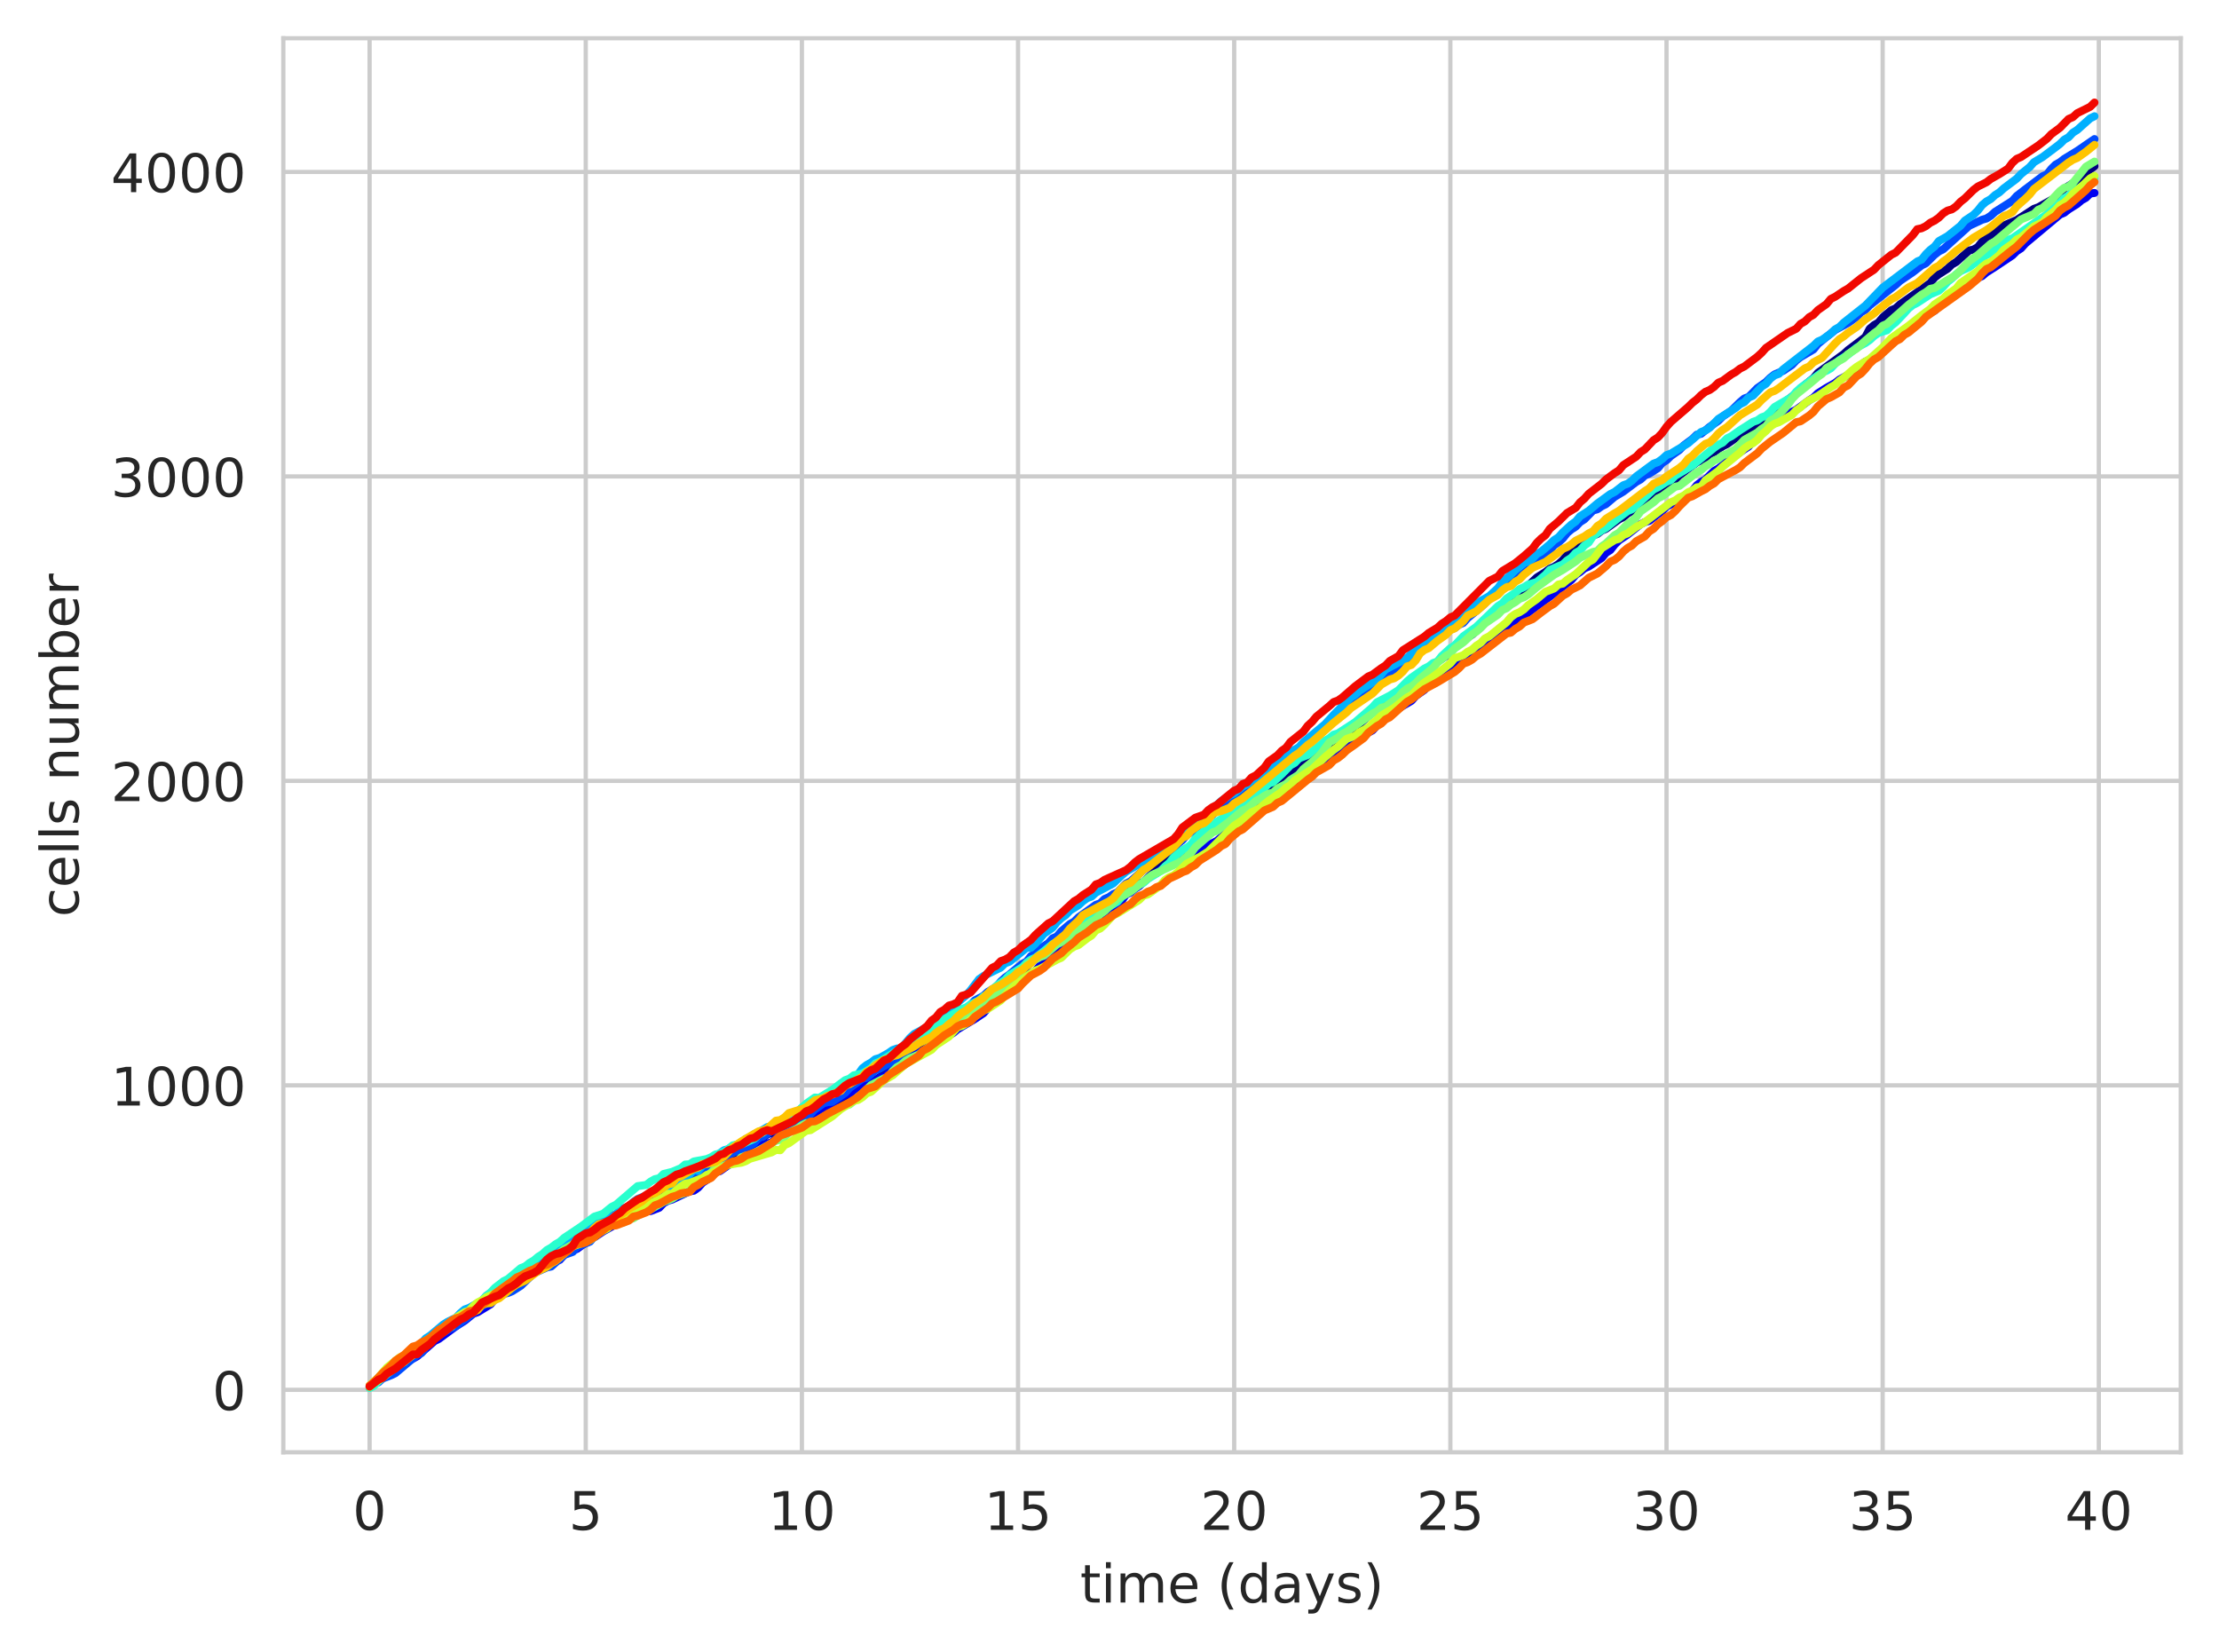 <?xml version="1.0" encoding="utf-8" standalone="no"?>
<!DOCTYPE svg PUBLIC "-//W3C//DTD SVG 1.1//EN"
  "http://www.w3.org/Graphics/SVG/1.1/DTD/svg11.dtd">
<!-- Created with matplotlib (https://matplotlib.org/) -->
<svg height="310.868pt" version="1.1" viewBox="0 0 417.648 310.868" width="417.648pt" xmlns="http://www.w3.org/2000/svg" xmlns:xlink="http://www.w3.org/1999/xlink">
 <defs>
  <style type="text/css">
*{stroke-linecap:butt;stroke-linejoin:round;white-space:pre;}
  </style>
 </defs>
 <g id="figure_1">
  <g id="patch_1">
   <path d="M 0 310.868 
L 417.648 310.868 
L 417.648 0 
L 0 0 
z
" style="fill:#ffffff;"/>
  </g>
  <g id="axes_1">
   <g id="patch_2">
    <path d="M 53.328 273.312 
L 410.448 273.312 
L 410.448 7.2 
L 53.328 7.2 
z
" style="fill:#ffffff;"/>
   </g>
   <g id="matplotlib.axis_1">
    <g id="xtick_1">
     <g id="line2d_1">
      <path clip-path="url(#pf4a028c835)" d="M 69.561 273.312 
L 69.561 7.2 
" style="fill:none;stroke:#cccccc;stroke-linecap:round;stroke-width:0.8;"/>
     </g>
     <g id="text_1">
      <!-- 0 -->
      <defs>
       <path d="M 31.781 66.406 
Q 24.172 66.406 20.328 58.906 
Q 16.5 51.422 16.5 36.375 
Q 16.5 21.391 20.328 13.891 
Q 24.172 6.391 31.781 6.391 
Q 39.453 6.391 43.281 13.891 
Q 47.125 21.391 47.125 36.375 
Q 47.125 51.422 43.281 58.906 
Q 39.453 66.406 31.781 66.406 
z
M 31.781 74.219 
Q 44.047 74.219 50.516 64.516 
Q 56.984 54.828 56.984 36.375 
Q 56.984 17.969 50.516 8.266 
Q 44.047 -1.422 31.781 -1.422 
Q 19.531 -1.422 13.062 8.266 
Q 6.594 17.969 6.594 36.375 
Q 6.594 54.828 13.062 64.516 
Q 19.531 74.219 31.781 74.219 
z
" id="DejaVuSans-48"/>
      </defs>
      <g style="fill:#262626;" transform="translate(66.38 287.91)scale(0.1 -0.1)">
       <use xlink:href="#DejaVuSans-48"/>
      </g>
     </g>
    </g>
    <g id="xtick_2">
     <g id="line2d_2">
      <path clip-path="url(#pf4a028c835)" d="M 110.244 273.312 
L 110.244 7.2 
" style="fill:none;stroke:#cccccc;stroke-linecap:round;stroke-width:0.8;"/>
     </g>
     <g id="text_2">
      <!-- 5 -->
      <defs>
       <path d="M 10.797 72.906 
L 49.516 72.906 
L 49.516 64.594 
L 19.828 64.594 
L 19.828 46.734 
Q 21.969 47.469 24.109 47.828 
Q 26.266 48.188 28.422 48.188 
Q 40.625 48.188 47.75 41.5 
Q 54.891 34.812 54.891 23.391 
Q 54.891 11.625 47.562 5.094 
Q 40.234 -1.422 26.906 -1.422 
Q 22.312 -1.422 17.547 -0.641 
Q 12.797 0.141 7.719 1.703 
L 7.719 11.625 
Q 12.109 9.234 16.797 8.062 
Q 21.484 6.891 26.703 6.891 
Q 35.156 6.891 40.078 11.328 
Q 45.016 15.766 45.016 23.391 
Q 45.016 31 40.078 35.438 
Q 35.156 39.891 26.703 39.891 
Q 22.75 39.891 18.812 39.016 
Q 14.891 38.141 10.797 36.281 
z
" id="DejaVuSans-53"/>
      </defs>
      <g style="fill:#262626;" transform="translate(107.063 287.91)scale(0.1 -0.1)">
       <use xlink:href="#DejaVuSans-53"/>
      </g>
     </g>
    </g>
    <g id="xtick_3">
     <g id="line2d_3">
      <path clip-path="url(#pf4a028c835)" d="M 150.928 273.312 
L 150.928 7.2 
" style="fill:none;stroke:#cccccc;stroke-linecap:round;stroke-width:0.8;"/>
     </g>
     <g id="text_3">
      <!-- 10 -->
      <defs>
       <path d="M 12.406 8.297 
L 28.516 8.297 
L 28.516 63.922 
L 10.984 60.406 
L 10.984 69.391 
L 28.422 72.906 
L 38.281 72.906 
L 38.281 8.297 
L 54.391 8.297 
L 54.391 0 
L 12.406 0 
z
" id="DejaVuSans-49"/>
      </defs>
      <g style="fill:#262626;" transform="translate(144.565 287.91)scale(0.1 -0.1)">
       <use xlink:href="#DejaVuSans-49"/>
       <use x="63.623" xlink:href="#DejaVuSans-48"/>
      </g>
     </g>
    </g>
    <g id="xtick_4">
     <g id="line2d_4">
      <path clip-path="url(#pf4a028c835)" d="M 191.611 273.312 
L 191.611 7.2 
" style="fill:none;stroke:#cccccc;stroke-linecap:round;stroke-width:0.8;"/>
     </g>
     <g id="text_4">
      <!-- 15 -->
      <g style="fill:#262626;" transform="translate(185.249 287.91)scale(0.1 -0.1)">
       <use xlink:href="#DejaVuSans-49"/>
       <use x="63.623" xlink:href="#DejaVuSans-53"/>
      </g>
     </g>
    </g>
    <g id="xtick_5">
     <g id="line2d_5">
      <path clip-path="url(#pf4a028c835)" d="M 232.295 273.312 
L 232.295 7.2 
" style="fill:none;stroke:#cccccc;stroke-linecap:round;stroke-width:0.8;"/>
     </g>
     <g id="text_5">
      <!-- 20 -->
      <defs>
       <path d="M 19.188 8.297 
L 53.609 8.297 
L 53.609 0 
L 7.328 0 
L 7.328 8.297 
Q 12.938 14.109 22.625 23.891 
Q 32.328 33.688 34.812 36.531 
Q 39.547 41.844 41.422 45.531 
Q 43.312 49.219 43.312 52.781 
Q 43.312 58.594 39.234 62.25 
Q 35.156 65.922 28.609 65.922 
Q 23.969 65.922 18.812 64.312 
Q 13.672 62.703 7.812 59.422 
L 7.812 69.391 
Q 13.766 71.781 18.938 73 
Q 24.125 74.219 28.422 74.219 
Q 39.75 74.219 46.484 68.547 
Q 53.219 62.891 53.219 53.422 
Q 53.219 48.922 51.531 44.891 
Q 49.859 40.875 45.406 35.406 
Q 44.188 33.984 37.641 27.219 
Q 31.109 20.453 19.188 8.297 
z
" id="DejaVuSans-50"/>
      </defs>
      <g style="fill:#262626;" transform="translate(225.932 287.91)scale(0.1 -0.1)">
       <use xlink:href="#DejaVuSans-50"/>
       <use x="63.623" xlink:href="#DejaVuSans-48"/>
      </g>
     </g>
    </g>
    <g id="xtick_6">
     <g id="line2d_6">
      <path clip-path="url(#pf4a028c835)" d="M 272.978 273.312 
L 272.978 7.2 
" style="fill:none;stroke:#cccccc;stroke-linecap:round;stroke-width:0.8;"/>
     </g>
     <g id="text_6">
      <!-- 25 -->
      <g style="fill:#262626;" transform="translate(266.616 287.91)scale(0.1 -0.1)">
       <use xlink:href="#DejaVuSans-50"/>
       <use x="63.623" xlink:href="#DejaVuSans-53"/>
      </g>
     </g>
    </g>
    <g id="xtick_7">
     <g id="line2d_7">
      <path clip-path="url(#pf4a028c835)" d="M 313.662 273.312 
L 313.662 7.2 
" style="fill:none;stroke:#cccccc;stroke-linecap:round;stroke-width:0.8;"/>
     </g>
     <g id="text_7">
      <!-- 30 -->
      <defs>
       <path d="M 40.578 39.312 
Q 47.656 37.797 51.625 33 
Q 55.609 28.219 55.609 21.188 
Q 55.609 10.406 48.188 4.484 
Q 40.766 -1.422 27.094 -1.422 
Q 22.516 -1.422 17.656 -0.516 
Q 12.797 0.391 7.625 2.203 
L 7.625 11.719 
Q 11.719 9.328 16.594 8.109 
Q 21.484 6.891 26.812 6.891 
Q 36.078 6.891 40.938 10.547 
Q 45.797 14.203 45.797 21.188 
Q 45.797 27.641 41.281 31.266 
Q 36.766 34.906 28.719 34.906 
L 20.219 34.906 
L 20.219 43.016 
L 29.109 43.016 
Q 36.375 43.016 40.234 45.922 
Q 44.094 48.828 44.094 54.297 
Q 44.094 59.906 40.109 62.906 
Q 36.141 65.922 28.719 65.922 
Q 24.656 65.922 20.016 65.031 
Q 15.375 64.156 9.812 62.312 
L 9.812 71.094 
Q 15.438 72.656 20.344 73.438 
Q 25.25 74.219 29.594 74.219 
Q 40.828 74.219 47.359 69.109 
Q 53.906 64.016 53.906 55.328 
Q 53.906 49.266 50.438 45.094 
Q 46.969 40.922 40.578 39.312 
z
" id="DejaVuSans-51"/>
      </defs>
      <g style="fill:#262626;" transform="translate(307.3 287.91)scale(0.1 -0.1)">
       <use xlink:href="#DejaVuSans-51"/>
       <use x="63.623" xlink:href="#DejaVuSans-48"/>
      </g>
     </g>
    </g>
    <g id="xtick_8">
     <g id="line2d_8">
      <path clip-path="url(#pf4a028c835)" d="M 354.346 273.312 
L 354.346 7.2 
" style="fill:none;stroke:#cccccc;stroke-linecap:round;stroke-width:0.8;"/>
     </g>
     <g id="text_8">
      <!-- 35 -->
      <g style="fill:#262626;" transform="translate(347.983 287.91)scale(0.1 -0.1)">
       <use xlink:href="#DejaVuSans-51"/>
       <use x="63.623" xlink:href="#DejaVuSans-53"/>
      </g>
     </g>
    </g>
    <g id="xtick_9">
     <g id="line2d_9">
      <path clip-path="url(#pf4a028c835)" d="M 395.029 273.312 
L 395.029 7.2 
" style="fill:none;stroke:#cccccc;stroke-linecap:round;stroke-width:0.8;"/>
     </g>
     <g id="text_9">
      <!-- 40 -->
      <defs>
       <path d="M 37.797 64.312 
L 12.891 25.391 
L 37.797 25.391 
z
M 35.203 72.906 
L 47.609 72.906 
L 47.609 25.391 
L 58.016 25.391 
L 58.016 17.188 
L 47.609 17.188 
L 47.609 0 
L 37.797 0 
L 37.797 17.188 
L 4.891 17.188 
L 4.891 26.703 
z
" id="DejaVuSans-52"/>
      </defs>
      <g style="fill:#262626;" transform="translate(388.667 287.91)scale(0.1 -0.1)">
       <use xlink:href="#DejaVuSans-52"/>
       <use x="63.623" xlink:href="#DejaVuSans-48"/>
      </g>
     </g>
    </g>
    <g id="text_10">
     <!-- time (days) -->
     <defs>
      <path d="M 18.312 70.219 
L 18.312 54.688 
L 36.812 54.688 
L 36.812 47.703 
L 18.312 47.703 
L 18.312 18.016 
Q 18.312 11.328 20.141 9.422 
Q 21.969 7.516 27.594 7.516 
L 36.812 7.516 
L 36.812 0 
L 27.594 0 
Q 17.188 0 13.234 3.875 
Q 9.281 7.766 9.281 18.016 
L 9.281 47.703 
L 2.688 47.703 
L 2.688 54.688 
L 9.281 54.688 
L 9.281 70.219 
z
" id="DejaVuSans-116"/>
      <path d="M 9.422 54.688 
L 18.406 54.688 
L 18.406 0 
L 9.422 0 
z
M 9.422 75.984 
L 18.406 75.984 
L 18.406 64.594 
L 9.422 64.594 
z
" id="DejaVuSans-105"/>
      <path d="M 52 44.188 
Q 55.375 50.25 60.062 53.125 
Q 64.75 56 71.094 56 
Q 79.641 56 84.281 50.016 
Q 88.922 44.047 88.922 33.016 
L 88.922 0 
L 79.891 0 
L 79.891 32.719 
Q 79.891 40.578 77.094 44.375 
Q 74.312 48.188 68.609 48.188 
Q 61.625 48.188 57.562 43.547 
Q 53.516 38.922 53.516 30.906 
L 53.516 0 
L 44.484 0 
L 44.484 32.719 
Q 44.484 40.625 41.703 44.406 
Q 38.922 48.188 33.109 48.188 
Q 26.219 48.188 22.156 43.531 
Q 18.109 38.875 18.109 30.906 
L 18.109 0 
L 9.078 0 
L 9.078 54.688 
L 18.109 54.688 
L 18.109 46.188 
Q 21.188 51.219 25.484 53.609 
Q 29.781 56 35.688 56 
Q 41.656 56 45.828 52.969 
Q 50 49.953 52 44.188 
z
" id="DejaVuSans-109"/>
      <path d="M 56.203 29.594 
L 56.203 25.203 
L 14.891 25.203 
Q 15.484 15.922 20.484 11.062 
Q 25.484 6.203 34.422 6.203 
Q 39.594 6.203 44.453 7.469 
Q 49.312 8.734 54.109 11.281 
L 54.109 2.781 
Q 49.266 0.734 44.188 -0.344 
Q 39.109 -1.422 33.891 -1.422 
Q 20.797 -1.422 13.156 6.188 
Q 5.516 13.812 5.516 26.812 
Q 5.516 40.234 12.766 48.109 
Q 20.016 56 32.328 56 
Q 43.359 56 49.781 48.891 
Q 56.203 41.797 56.203 29.594 
z
M 47.219 32.234 
Q 47.125 39.594 43.094 43.984 
Q 39.062 48.391 32.422 48.391 
Q 24.906 48.391 20.391 44.141 
Q 15.875 39.891 15.188 32.172 
z
" id="DejaVuSans-101"/>
      <path id="DejaVuSans-32"/>
      <path d="M 31 75.875 
Q 24.469 64.656 21.281 53.656 
Q 18.109 42.672 18.109 31.391 
Q 18.109 20.125 21.312 9.062 
Q 24.516 -2 31 -13.188 
L 23.188 -13.188 
Q 15.875 -1.703 12.234 9.375 
Q 8.594 20.453 8.594 31.391 
Q 8.594 42.281 12.203 53.312 
Q 15.828 64.359 23.188 75.875 
z
" id="DejaVuSans-40"/>
      <path d="M 45.406 46.391 
L 45.406 75.984 
L 54.391 75.984 
L 54.391 0 
L 45.406 0 
L 45.406 8.203 
Q 42.578 3.328 38.25 0.953 
Q 33.938 -1.422 27.875 -1.422 
Q 17.969 -1.422 11.734 6.484 
Q 5.516 14.406 5.516 27.297 
Q 5.516 40.188 11.734 48.094 
Q 17.969 56 27.875 56 
Q 33.938 56 38.25 53.625 
Q 42.578 51.266 45.406 46.391 
z
M 14.797 27.297 
Q 14.797 17.391 18.875 11.75 
Q 22.953 6.109 30.078 6.109 
Q 37.203 6.109 41.297 11.75 
Q 45.406 17.391 45.406 27.297 
Q 45.406 37.203 41.297 42.844 
Q 37.203 48.484 30.078 48.484 
Q 22.953 48.484 18.875 42.844 
Q 14.797 37.203 14.797 27.297 
z
" id="DejaVuSans-100"/>
      <path d="M 34.281 27.484 
Q 23.391 27.484 19.188 25 
Q 14.984 22.516 14.984 16.5 
Q 14.984 11.719 18.141 8.906 
Q 21.297 6.109 26.703 6.109 
Q 34.188 6.109 38.703 11.406 
Q 43.219 16.703 43.219 25.484 
L 43.219 27.484 
z
M 52.203 31.203 
L 52.203 0 
L 43.219 0 
L 43.219 8.297 
Q 40.141 3.328 35.547 0.953 
Q 30.953 -1.422 24.312 -1.422 
Q 15.922 -1.422 10.953 3.297 
Q 6 8.016 6 15.922 
Q 6 25.141 12.172 29.828 
Q 18.359 34.516 30.609 34.516 
L 43.219 34.516 
L 43.219 35.406 
Q 43.219 41.609 39.141 45 
Q 35.062 48.391 27.688 48.391 
Q 23 48.391 18.547 47.266 
Q 14.109 46.141 10.016 43.891 
L 10.016 52.203 
Q 14.938 54.109 19.578 55.047 
Q 24.219 56 28.609 56 
Q 40.484 56 46.344 49.844 
Q 52.203 43.703 52.203 31.203 
z
" id="DejaVuSans-97"/>
      <path d="M 32.172 -5.078 
Q 28.375 -14.844 24.75 -17.812 
Q 21.141 -20.797 15.094 -20.797 
L 7.906 -20.797 
L 7.906 -13.281 
L 13.188 -13.281 
Q 16.891 -13.281 18.938 -11.516 
Q 21 -9.766 23.484 -3.219 
L 25.094 0.875 
L 2.984 54.688 
L 12.5 54.688 
L 29.594 11.922 
L 46.688 54.688 
L 56.203 54.688 
z
" id="DejaVuSans-121"/>
      <path d="M 44.281 53.078 
L 44.281 44.578 
Q 40.484 46.531 36.375 47.5 
Q 32.281 48.484 27.875 48.484 
Q 21.188 48.484 17.844 46.438 
Q 14.5 44.391 14.5 40.281 
Q 14.5 37.156 16.891 35.375 
Q 19.281 33.594 26.516 31.984 
L 29.594 31.297 
Q 39.156 29.25 43.188 25.516 
Q 47.219 21.781 47.219 15.094 
Q 47.219 7.469 41.188 3.016 
Q 35.156 -1.422 24.609 -1.422 
Q 20.219 -1.422 15.453 -0.562 
Q 10.688 0.297 5.422 2 
L 5.422 11.281 
Q 10.406 8.688 15.234 7.391 
Q 20.062 6.109 24.812 6.109 
Q 31.156 6.109 34.562 8.281 
Q 37.984 10.453 37.984 14.406 
Q 37.984 18.062 35.516 20.016 
Q 33.062 21.969 24.703 23.781 
L 21.578 24.516 
Q 13.234 26.266 9.516 29.906 
Q 5.812 33.547 5.812 39.891 
Q 5.812 47.609 11.281 51.797 
Q 16.75 56 26.812 56 
Q 31.781 56 36.172 55.266 
Q 40.578 54.547 44.281 53.078 
z
" id="DejaVuSans-115"/>
      <path d="M 8.016 75.875 
L 15.828 75.875 
Q 23.141 64.359 26.781 53.312 
Q 30.422 42.281 30.422 31.391 
Q 30.422 20.453 26.781 9.375 
Q 23.141 -1.703 15.828 -13.188 
L 8.016 -13.188 
Q 14.5 -2 17.703 9.062 
Q 20.906 20.125 20.906 31.391 
Q 20.906 42.672 17.703 53.656 
Q 14.5 64.656 8.016 75.875 
z
" id="DejaVuSans-41"/>
     </defs>
     <g style="fill:#262626;" transform="translate(203.299 301.589)scale(0.1 -0.1)">
      <use xlink:href="#DejaVuSans-116"/>
      <use x="39.209" xlink:href="#DejaVuSans-105"/>
      <use x="66.992" xlink:href="#DejaVuSans-109"/>
      <use x="164.404" xlink:href="#DejaVuSans-101"/>
      <use x="225.928" xlink:href="#DejaVuSans-32"/>
      <use x="257.715" xlink:href="#DejaVuSans-40"/>
      <use x="296.729" xlink:href="#DejaVuSans-100"/>
      <use x="360.205" xlink:href="#DejaVuSans-97"/>
      <use x="421.484" xlink:href="#DejaVuSans-121"/>
      <use x="480.664" xlink:href="#DejaVuSans-115"/>
      <use x="532.764" xlink:href="#DejaVuSans-41"/>
     </g>
    </g>
   </g>
   <g id="matplotlib.axis_2">
    <g id="ytick_1">
     <g id="line2d_10">
      <path clip-path="url(#pf4a028c835)" d="M 53.328 261.56 
L 410.448 261.56 
" style="fill:none;stroke:#cccccc;stroke-linecap:round;stroke-width:0.8;"/>
     </g>
     <g id="text_11">
      <!-- 0 -->
      <g style="fill:#262626;" transform="translate(39.966 265.359)scale(0.1 -0.1)">
       <use xlink:href="#DejaVuSans-48"/>
      </g>
     </g>
    </g>
    <g id="ytick_2">
     <g id="line2d_11">
      <path clip-path="url(#pf4a028c835)" d="M 53.328 204.26 
L 410.448 204.26 
" style="fill:none;stroke:#cccccc;stroke-linecap:round;stroke-width:0.8;"/>
     </g>
     <g id="text_12">
      <!-- 1000 -->
      <g style="fill:#262626;" transform="translate(20.878 208.059)scale(0.1 -0.1)">
       <use xlink:href="#DejaVuSans-49"/>
       <use x="63.623" xlink:href="#DejaVuSans-48"/>
       <use x="127.246" xlink:href="#DejaVuSans-48"/>
       <use x="190.869" xlink:href="#DejaVuSans-48"/>
      </g>
     </g>
    </g>
    <g id="ytick_3">
     <g id="line2d_12">
      <path clip-path="url(#pf4a028c835)" d="M 53.328 146.96 
L 410.448 146.96 
" style="fill:none;stroke:#cccccc;stroke-linecap:round;stroke-width:0.8;"/>
     </g>
     <g id="text_13">
      <!-- 2000 -->
      <g style="fill:#262626;" transform="translate(20.878 150.759)scale(0.1 -0.1)">
       <use xlink:href="#DejaVuSans-50"/>
       <use x="63.623" xlink:href="#DejaVuSans-48"/>
       <use x="127.246" xlink:href="#DejaVuSans-48"/>
       <use x="190.869" xlink:href="#DejaVuSans-48"/>
      </g>
     </g>
    </g>
    <g id="ytick_4">
     <g id="line2d_13">
      <path clip-path="url(#pf4a028c835)" d="M 53.328 89.66 
L 410.448 89.66 
" style="fill:none;stroke:#cccccc;stroke-linecap:round;stroke-width:0.8;"/>
     </g>
     <g id="text_14">
      <!-- 3000 -->
      <g style="fill:#262626;" transform="translate(20.878 93.459)scale(0.1 -0.1)">
       <use xlink:href="#DejaVuSans-51"/>
       <use x="63.623" xlink:href="#DejaVuSans-48"/>
       <use x="127.246" xlink:href="#DejaVuSans-48"/>
       <use x="190.869" xlink:href="#DejaVuSans-48"/>
      </g>
     </g>
    </g>
    <g id="ytick_5">
     <g id="line2d_14">
      <path clip-path="url(#pf4a028c835)" d="M 53.328 32.36 
L 410.448 32.36 
" style="fill:none;stroke:#cccccc;stroke-linecap:round;stroke-width:0.8;"/>
     </g>
     <g id="text_15">
      <!-- 4000 -->
      <g style="fill:#262626;" transform="translate(20.878 36.16)scale(0.1 -0.1)">
       <use xlink:href="#DejaVuSans-52"/>
       <use x="63.623" xlink:href="#DejaVuSans-48"/>
       <use x="127.246" xlink:href="#DejaVuSans-48"/>
       <use x="190.869" xlink:href="#DejaVuSans-48"/>
      </g>
     </g>
    </g>
    <g id="text_16">
     <!-- cells number -->
     <defs>
      <path d="M 48.781 52.594 
L 48.781 44.188 
Q 44.969 46.297 41.141 47.344 
Q 37.312 48.391 33.406 48.391 
Q 24.656 48.391 19.812 42.844 
Q 14.984 37.312 14.984 27.297 
Q 14.984 17.281 19.812 11.734 
Q 24.656 6.203 33.406 6.203 
Q 37.312 6.203 41.141 7.25 
Q 44.969 8.297 48.781 10.406 
L 48.781 2.094 
Q 45.016 0.344 40.984 -0.531 
Q 36.969 -1.422 32.422 -1.422 
Q 20.062 -1.422 12.781 6.344 
Q 5.516 14.109 5.516 27.297 
Q 5.516 40.672 12.859 48.328 
Q 20.219 56 33.016 56 
Q 37.156 56 41.109 55.141 
Q 45.062 54.297 48.781 52.594 
z
" id="DejaVuSans-99"/>
      <path d="M 9.422 75.984 
L 18.406 75.984 
L 18.406 0 
L 9.422 0 
z
" id="DejaVuSans-108"/>
      <path d="M 54.891 33.016 
L 54.891 0 
L 45.906 0 
L 45.906 32.719 
Q 45.906 40.484 42.875 44.328 
Q 39.844 48.188 33.797 48.188 
Q 26.516 48.188 22.312 43.547 
Q 18.109 38.922 18.109 30.906 
L 18.109 0 
L 9.078 0 
L 9.078 54.688 
L 18.109 54.688 
L 18.109 46.188 
Q 21.344 51.125 25.703 53.562 
Q 30.078 56 35.797 56 
Q 45.219 56 50.047 50.172 
Q 54.891 44.344 54.891 33.016 
z
" id="DejaVuSans-110"/>
      <path d="M 8.5 21.578 
L 8.5 54.688 
L 17.484 54.688 
L 17.484 21.922 
Q 17.484 14.156 20.5 10.266 
Q 23.531 6.391 29.594 6.391 
Q 36.859 6.391 41.078 11.031 
Q 45.312 15.672 45.312 23.688 
L 45.312 54.688 
L 54.297 54.688 
L 54.297 0 
L 45.312 0 
L 45.312 8.406 
Q 42.047 3.422 37.719 1 
Q 33.406 -1.422 27.688 -1.422 
Q 18.266 -1.422 13.375 4.438 
Q 8.5 10.297 8.5 21.578 
z
M 31.109 56 
z
" id="DejaVuSans-117"/>
      <path d="M 48.688 27.297 
Q 48.688 37.203 44.609 42.844 
Q 40.531 48.484 33.406 48.484 
Q 26.266 48.484 22.188 42.844 
Q 18.109 37.203 18.109 27.297 
Q 18.109 17.391 22.188 11.75 
Q 26.266 6.109 33.406 6.109 
Q 40.531 6.109 44.609 11.75 
Q 48.688 17.391 48.688 27.297 
z
M 18.109 46.391 
Q 20.953 51.266 25.266 53.625 
Q 29.594 56 35.594 56 
Q 45.562 56 51.781 48.094 
Q 58.016 40.188 58.016 27.297 
Q 58.016 14.406 51.781 6.484 
Q 45.562 -1.422 35.594 -1.422 
Q 29.594 -1.422 25.266 0.953 
Q 20.953 3.328 18.109 8.203 
L 18.109 0 
L 9.078 0 
L 9.078 75.984 
L 18.109 75.984 
z
" id="DejaVuSans-98"/>
      <path d="M 41.109 46.297 
Q 39.594 47.172 37.812 47.578 
Q 36.031 48 33.891 48 
Q 26.266 48 22.188 43.047 
Q 18.109 38.094 18.109 28.812 
L 18.109 0 
L 9.078 0 
L 9.078 54.688 
L 18.109 54.688 
L 18.109 46.188 
Q 20.953 51.172 25.484 53.578 
Q 30.031 56 36.531 56 
Q 37.453 56 38.578 55.875 
Q 39.703 55.766 41.062 55.516 
z
" id="DejaVuSans-114"/>
     </defs>
     <g style="fill:#262626;" transform="translate(14.798 172.568)rotate(-90)scale(0.1 -0.1)">
      <use xlink:href="#DejaVuSans-99"/>
      <use x="54.98" xlink:href="#DejaVuSans-101"/>
      <use x="116.504" xlink:href="#DejaVuSans-108"/>
      <use x="144.287" xlink:href="#DejaVuSans-108"/>
      <use x="172.07" xlink:href="#DejaVuSans-115"/>
      <use x="224.17" xlink:href="#DejaVuSans-32"/>
      <use x="255.957" xlink:href="#DejaVuSans-110"/>
      <use x="319.336" xlink:href="#DejaVuSans-117"/>
      <use x="382.715" xlink:href="#DejaVuSans-109"/>
      <use x="480.127" xlink:href="#DejaVuSans-98"/>
      <use x="543.604" xlink:href="#DejaVuSans-101"/>
      <use x="605.127" xlink:href="#DejaVuSans-114"/>
     </g>
    </g>
   </g>
   <g id="line2d_15">
    <path clip-path="url(#pf4a028c835)" d="M 69.561 261.101 
L 70.375 260.185 
L 71.188 259.726 
L 72.002 258.809 
L 72.816 258.408 
L 74.443 257.033 
L 76.07 256.002 
L 78.511 254.627 
L 79.325 253.939 
L 80.952 252.163 
L 81.766 251.647 
L 82.58 250.73 
L 83.393 249.985 
L 86.648 247.922 
L 87.462 247.579 
L 88.275 246.719 
L 89.089 246.261 
L 89.903 245.573 
L 90.716 245.115 
L 92.344 243.854 
L 93.157 243.51 
L 98.853 239.843 
L 99.667 239.098 
L 101.294 238.181 
L 102.921 236.749 
L 106.176 234.514 
L 106.99 234.17 
L 107.803 233.655 
L 109.431 233.024 
L 110.244 231.878 
L 111.058 231.134 
L 111.872 230.904 
L 112.685 230.389 
L 113.499 230.102 
L 115.126 228.899 
L 120.008 226.435 
L 120.822 225.69 
L 121.636 225.117 
L 122.449 224.945 
L 123.263 224.372 
L 124.89 223.627 
L 126.518 222.424 
L 128.145 221.851 
L 128.959 221.393 
L 129.772 221.221 
L 132.213 219.502 
L 133.027 219.502 
L 134.654 218.814 
L 135.468 218.413 
L 136.282 218.298 
L 137.909 217.611 
L 139.537 216.809 
L 140.35 216.35 
L 141.978 214.918 
L 142.791 214.345 
L 143.605 214.116 
L 144.419 213.485 
L 145.232 213.199 
L 146.046 213.084 
L 146.86 212.798 
L 147.673 212.225 
L 148.487 211.824 
L 149.301 211.652 
L 150.114 211.021 
L 150.928 210.792 
L 151.742 210.219 
L 152.555 210.047 
L 153.369 209.474 
L 154.183 209.13 
L 154.996 208.557 
L 155.81 208.214 
L 156.624 208.156 
L 157.437 207.813 
L 158.251 207.24 
L 160.692 206.208 
L 161.506 205.291 
L 162.319 205.062 
L 163.133 204.317 
L 166.388 202.197 
L 168.015 200.937 
L 168.829 200.478 
L 169.642 199.676 
L 170.456 199.389 
L 171.27 198.645 
L 172.897 197.384 
L 173.711 196.582 
L 174.524 195.951 
L 175.338 195.035 
L 176.965 194.061 
L 180.22 191.138 
L 181.034 190.966 
L 181.847 190.393 
L 182.661 189.992 
L 184.288 188.273 
L 185.102 187.7 
L 185.916 186.898 
L 187.543 186.268 
L 188.357 185.809 
L 190.798 183.632 
L 192.425 182.601 
L 193.239 181.913 
L 194.052 181.053 
L 198.121 178.189 
L 198.934 177.386 
L 201.375 175.381 
L 202.189 174.579 
L 203.003 174.12 
L 204.63 172.802 
L 206.258 172 
L 207.071 171.427 
L 208.699 169.88 
L 214.394 166.327 
L 215.208 165.984 
L 218.463 162.889 
L 220.09 161.514 
L 220.904 161.17 
L 222.531 160.082 
L 224.972 158.764 
L 226.599 157.331 
L 227.413 156.816 
L 229.04 155.555 
L 229.854 155.097 
L 230.668 154.352 
L 233.109 152.919 
L 233.922 152.117 
L 236.363 150.226 
L 237.177 149.94 
L 237.991 149.481 
L 238.804 148.794 
L 239.618 147.762 
L 240.432 147.017 
L 242.873 145.413 
L 243.686 144.382 
L 244.5 143.637 
L 249.382 140.772 
L 250.196 139.912 
L 254.264 137.563 
L 255.891 136.245 
L 258.332 134.068 
L 264.842 129.484 
L 265.655 128.681 
L 266.469 128.452 
L 267.283 127.249 
L 270.537 124.556 
L 272.165 123.467 
L 272.978 122.493 
L 275.419 120.258 
L 277.047 119.456 
L 279.488 117.221 
L 280.302 116.247 
L 281.115 115.961 
L 284.37 113.153 
L 285.997 111.606 
L 286.811 110.976 
L 289.252 108.684 
L 290.879 107.652 
L 291.693 107.022 
L 292.507 106.678 
L 293.32 106.163 
L 294.134 105.418 
L 294.948 104.444 
L 295.761 103.985 
L 296.575 103.126 
L 297.389 102.495 
L 298.202 102.094 
L 299.016 101.349 
L 299.83 100.776 
L 300.643 100.49 
L 301.457 99.86 
L 302.271 99.516 
L 304.712 97.74 
L 305.525 97.338 
L 306.339 96.651 
L 309.594 94.76 
L 311.221 93.499 
L 312.848 92.239 
L 313.662 91.15 
L 314.476 90.864 
L 315.289 90.291 
L 316.103 89.431 
L 319.358 87.024 
L 320.985 86.222 
L 321.799 85.477 
L 322.612 85.076 
L 324.24 83.988 
L 325.053 83.586 
L 326.681 82.44 
L 327.494 82.039 
L 328.308 81.352 
L 330.749 80.091 
L 331.563 79.575 
L 334.817 76.882 
L 335.631 75.908 
L 338.072 74.017 
L 338.886 73.101 
L 341.327 71.152 
L 342.14 70.178 
L 347.023 66.626 
L 347.836 65.881 
L 350.277 64.047 
L 351.091 63.417 
L 351.905 61.87 
L 352.718 61.182 
L 353.532 60.724 
L 354.346 59.75 
L 355.973 58.375 
L 356.787 58.031 
L 357.6 57.286 
L 363.296 53.275 
L 364.11 52.243 
L 364.923 51.613 
L 366.551 50.582 
L 367.364 49.78 
L 368.178 49.321 
L 370.619 47.144 
L 371.433 46.972 
L 372.246 46.513 
L 373.06 45.482 
L 373.874 44.68 
L 374.687 44.279 
L 377.128 42.445 
L 378.756 41.758 
L 379.569 41.414 
L 382.824 39.294 
L 383.638 39.007 
L 386.892 37.174 
L 387.706 36.257 
L 388.52 35.512 
L 390.961 33.965 
L 391.774 33.105 
L 394.215 31.272 
L 394.215 31.272 
" style="fill:none;stroke:#000080;stroke-linecap:round;stroke-width:1.5;"/>
   </g>
   <g id="line2d_16">
    <path clip-path="url(#pf4a028c835)" d="M 69.561 260.93 
L 71.188 259.726 
L 72.816 258.867 
L 73.629 258.638 
L 74.443 257.778 
L 76.07 256.575 
L 78.511 255.257 
L 81.766 252.392 
L 82.58 251.991 
L 85.834 249.584 
L 87.462 248.553 
L 89.089 247.235 
L 89.903 246.948 
L 92.344 245.459 
L 93.157 244.427 
L 93.971 243.911 
L 94.785 242.995 
L 95.598 242.422 
L 96.412 242.25 
L 98.853 240.932 
L 100.48 239.327 
L 102.921 238.181 
L 103.735 237.666 
L 105.362 237.093 
L 106.176 236.176 
L 106.99 235.66 
L 108.617 235.03 
L 111.058 233.254 
L 111.872 232.853 
L 113.499 231.764 
L 115.126 230.847 
L 116.754 229.816 
L 118.381 229.357 
L 119.195 228.899 
L 121.636 227.925 
L 122.449 227.925 
L 124.077 227.294 
L 124.89 226.435 
L 125.704 225.977 
L 126.518 225.747 
L 129.772 224.2 
L 130.586 224.086 
L 131.4 223.513 
L 132.213 222.596 
L 133.841 221.507 
L 134.654 220.59 
L 135.468 220.419 
L 137.096 219.273 
L 138.723 218.528 
L 139.537 217.897 
L 141.978 216.408 
L 142.791 215.835 
L 144.419 215.204 
L 145.232 214.975 
L 146.86 213.6 
L 150.928 211.594 
L 151.742 210.678 
L 152.555 210.276 
L 154.183 209.188 
L 154.996 208.787 
L 155.81 208.156 
L 156.624 207.755 
L 157.437 207.01 
L 159.065 206.094 
L 161.506 205.291 
L 163.133 203.973 
L 163.947 203.458 
L 164.76 203.4 
L 165.574 202.827 
L 166.388 202.598 
L 168.829 200.765 
L 169.642 200.593 
L 170.456 199.962 
L 171.27 199.619 
L 172.897 197.9 
L 173.711 197.785 
L 176.152 196.066 
L 179.406 194.404 
L 180.22 193.717 
L 183.475 191.769 
L 185.102 190.68 
L 185.916 189.763 
L 186.729 189.133 
L 187.543 187.929 
L 192.425 184.434 
L 193.239 183.689 
L 194.866 182.715 
L 195.68 181.798 
L 196.493 181.34 
L 197.307 180.481 
L 198.934 179.105 
L 199.748 178.59 
L 202.189 176.412 
L 203.003 175.897 
L 203.816 175.094 
L 204.63 174.751 
L 205.444 174.006 
L 207.071 172.917 
L 208.699 172.057 
L 210.326 170.109 
L 211.14 169.479 
L 211.953 168.333 
L 212.767 167.989 
L 213.581 167.302 
L 214.394 166.786 
L 215.208 165.984 
L 216.835 164.723 
L 217.649 164.322 
L 218.463 163.692 
L 219.276 163.233 
L 220.09 162.488 
L 221.717 161.915 
L 229.04 158.248 
L 230.668 156.873 
L 231.481 156.472 
L 232.295 155.899 
L 233.109 155.039 
L 233.922 154.638 
L 234.736 154.008 
L 235.55 153.148 
L 237.177 151.716 
L 237.991 151.315 
L 238.804 151.143 
L 239.618 150.283 
L 241.245 149.137 
L 244.5 146.788 
L 245.314 145.871 
L 247.755 144.21 
L 248.568 143.751 
L 252.637 140.428 
L 254.264 139.683 
L 255.078 139.053 
L 255.891 138.766 
L 258.332 137.448 
L 259.146 136.532 
L 259.96 135.901 
L 260.773 135.042 
L 261.587 134.354 
L 263.214 133.323 
L 265.655 131.89 
L 266.469 130.973 
L 268.096 129.827 
L 268.91 128.681 
L 269.724 128.338 
L 272.978 126.275 
L 274.606 124.842 
L 275.419 123.868 
L 277.861 122.493 
L 278.674 121.805 
L 280.302 120.831 
L 281.115 120.258 
L 282.743 119.342 
L 283.556 118.425 
L 285.184 117.393 
L 285.997 116.591 
L 286.811 116.075 
L 287.625 115.273 
L 291.693 112.294 
L 295.761 109.142 
L 296.575 108.168 
L 297.389 107.652 
L 298.202 106.965 
L 299.016 106.621 
L 301.457 105.017 
L 302.271 104.042 
L 303.084 103.527 
L 303.898 102.495 
L 304.712 101.693 
L 306.339 100.604 
L 308.78 98.656 
L 309.594 98.255 
L 310.407 98.026 
L 312.035 96.765 
L 312.848 96.135 
L 313.662 95.333 
L 316.103 94.13 
L 316.917 93.327 
L 317.73 92.984 
L 318.544 92.353 
L 319.358 91.322 
L 320.171 90.692 
L 320.985 90.233 
L 322.612 88.629 
L 323.426 88.17 
L 324.24 87.54 
L 325.053 86.738 
L 328.308 84.561 
L 329.122 84.045 
L 329.935 82.956 
L 330.749 82.269 
L 331.563 81.409 
L 332.376 80.893 
L 334.817 78.773 
L 335.631 78.429 
L 337.258 77.513 
L 338.072 77.112 
L 340.513 75.335 
L 341.327 74.82 
L 342.14 74.017 
L 343.768 72.986 
L 345.395 72.069 
L 346.209 71.439 
L 349.464 69.663 
L 350.277 68.688 
L 351.091 68.058 
L 351.905 67.772 
L 353.532 66.74 
L 355.159 65.594 
L 355.973 64.792 
L 356.787 64.162 
L 357.6 63.302 
L 358.414 62.844 
L 359.228 62.214 
L 360.855 60.38 
L 361.669 60.036 
L 362.482 59.349 
L 363.296 58.833 
L 364.11 58.489 
L 365.737 56.942 
L 367.364 55.968 
L 368.178 54.822 
L 368.992 54.364 
L 369.805 53.733 
L 370.619 53.332 
L 371.433 52.702 
L 373.06 51.957 
L 373.874 51.269 
L 375.501 50.238 
L 378.756 48.061 
L 379.569 47.258 
L 380.383 46.743 
L 381.197 45.826 
L 387.706 40.382 
L 388.52 40.039 
L 389.333 39.408 
L 390.961 38.377 
L 391.774 37.689 
L 392.588 37.231 
L 393.402 36.429 
L 394.215 36.314 
L 394.215 36.314 
" style="fill:none;stroke:#0000f1;stroke-linecap:round;stroke-width:1.5;"/>
   </g>
   <g id="line2d_17">
    <path clip-path="url(#pf4a028c835)" d="M 69.561 261.101 
L 70.375 260.471 
L 71.188 260.185 
L 72.002 259.44 
L 73.629 258.809 
L 74.443 258.408 
L 76.07 257.033 
L 78.511 254.97 
L 79.325 254.627 
L 80.139 253.538 
L 80.952 252.793 
L 81.766 251.704 
L 82.58 251.36 
L 84.207 250.329 
L 85.834 249.584 
L 89.089 247.12 
L 89.903 246.261 
L 91.53 245.344 
L 92.344 244.886 
L 93.157 244.255 
L 93.971 243.969 
L 94.785 243.51 
L 95.598 243.338 
L 96.412 242.995 
L 98.039 241.963 
L 100.48 239.614 
L 102.921 238.525 
L 103.735 238.353 
L 106.176 236.176 
L 107.803 235.603 
L 108.617 234.686 
L 111.058 233.655 
L 111.872 232.681 
L 113.499 231.535 
L 115.126 230.446 
L 115.94 229.701 
L 120.008 227.466 
L 120.822 227.237 
L 121.636 226.664 
L 123.263 225.862 
L 124.077 225.174 
L 124.89 224.659 
L 125.704 224.315 
L 127.331 223.054 
L 128.959 222.367 
L 129.772 221.851 
L 131.4 221.278 
L 132.213 220.304 
L 134.654 219.158 
L 137.096 217.324 
L 141.164 215.548 
L 141.978 215.09 
L 142.791 214.173 
L 143.605 213.944 
L 145.232 212.855 
L 146.046 212.798 
L 148.487 211.881 
L 149.301 211.824 
L 150.114 211.652 
L 150.928 210.849 
L 152.555 209.646 
L 153.369 208.787 
L 154.996 207.641 
L 155.81 207.411 
L 156.624 207.354 
L 159.065 205.692 
L 159.878 204.776 
L 162.319 202.999 
L 163.133 202.827 
L 164.76 201.452 
L 165.574 201.166 
L 167.201 200.192 
L 168.015 199.791 
L 168.829 199.218 
L 169.642 198.415 
L 170.456 198.072 
L 172.083 196.811 
L 172.897 196.066 
L 174.524 195.149 
L 175.338 194.748 
L 176.152 193.774 
L 176.965 193.316 
L 179.406 191.367 
L 180.22 191.138 
L 181.034 190.336 
L 181.847 189.992 
L 183.475 188.273 
L 185.102 187.414 
L 185.916 186.669 
L 187.543 185.695 
L 188.357 184.721 
L 189.17 183.976 
L 189.984 183.403 
L 191.611 182.028 
L 192.425 181.397 
L 193.239 180.939 
L 194.052 179.908 
L 194.866 179.506 
L 195.68 178.59 
L 197.307 177.501 
L 198.121 176.584 
L 198.934 176.24 
L 199.748 175.266 
L 201.375 173.891 
L 202.189 173.433 
L 203.003 172.63 
L 206.258 170.281 
L 207.071 169.995 
L 207.885 169.192 
L 208.699 168.849 
L 209.512 168.276 
L 210.326 167.932 
L 211.953 166.27 
L 212.767 165.869 
L 214.394 164.437 
L 216.022 163.061 
L 216.835 162.087 
L 217.649 161.743 
L 218.463 161.056 
L 220.904 159.566 
L 221.717 158.764 
L 222.531 158.134 
L 223.345 157.159 
L 224.972 156.071 
L 225.786 155.211 
L 228.227 153.32 
L 229.04 152.518 
L 229.854 152.174 
L 231.481 150.742 
L 233.109 149.94 
L 233.922 149.195 
L 234.736 148.679 
L 235.55 147.934 
L 236.363 147.361 
L 237.177 146.444 
L 238.804 145.413 
L 240.432 144.553 
L 241.245 143.866 
L 242.059 143.407 
L 242.873 142.491 
L 245.314 140.657 
L 246.127 139.912 
L 246.941 138.881 
L 247.755 138.193 
L 248.568 137.678 
L 249.382 136.818 
L 250.196 136.417 
L 256.705 130.4 
L 257.519 129.999 
L 259.146 128.739 
L 259.96 127.822 
L 261.587 126.504 
L 262.401 126.103 
L 263.214 125.53 
L 264.028 124.728 
L 265.655 123.639 
L 266.469 123.181 
L 267.283 122.55 
L 268.096 121.748 
L 268.91 121.347 
L 269.724 120.602 
L 271.351 119.571 
L 272.165 119.112 
L 272.978 118.482 
L 273.792 118.196 
L 274.606 117.565 
L 275.419 117.221 
L 276.233 116.305 
L 278.674 114.299 
L 279.488 113.554 
L 280.302 112.637 
L 281.115 112.007 
L 281.929 111.663 
L 283.556 110.059 
L 284.37 109.371 
L 286.811 107.824 
L 290.066 105.131 
L 290.879 104.157 
L 291.693 103.584 
L 292.507 102.61 
L 293.32 102.094 
L 294.134 101.349 
L 294.948 100.318 
L 295.761 99.63 
L 296.575 99.115 
L 297.389 98.255 
L 298.202 97.74 
L 299.83 96.078 
L 300.643 95.849 
L 301.457 95.276 
L 302.271 94.875 
L 303.898 93.499 
L 305.525 92.525 
L 307.966 90.692 
L 308.78 90.233 
L 309.594 89.488 
L 310.407 89.145 
L 312.035 88.113 
L 312.848 87.139 
L 313.662 86.623 
L 314.476 85.821 
L 316.103 84.675 
L 316.917 83.816 
L 318.544 82.612 
L 319.358 81.81 
L 320.171 81.638 
L 321.799 80.32 
L 323.426 79.174 
L 324.24 78.372 
L 325.867 77.283 
L 327.494 75.679 
L 328.308 74.991 
L 329.122 74.705 
L 330.749 73.043 
L 332.376 71.897 
L 333.19 71.095 
L 334.004 70.465 
L 335.631 69.777 
L 337.258 68.688 
L 338.072 67.829 
L 338.886 67.199 
L 341.327 65.766 
L 342.14 64.735 
L 345.395 62.099 
L 347.836 60.781 
L 349.464 59.635 
L 350.277 58.776 
L 351.091 58.317 
L 351.905 57.458 
L 356.787 53.619 
L 357.6 52.874 
L 360.041 51.212 
L 361.669 49.951 
L 362.482 49.55 
L 364.11 47.946 
L 364.923 47.316 
L 365.737 46.915 
L 370.619 42.502 
L 373.06 41.356 
L 373.874 41.127 
L 374.687 40.612 
L 375.501 39.867 
L 378.756 37.804 
L 379.569 36.887 
L 381.197 35.626 
L 384.451 33.163 
L 385.265 32.819 
L 386.079 31.787 
L 386.892 30.985 
L 387.706 30.527 
L 388.52 29.896 
L 390.961 28.407 
L 394.215 26.172 
L 394.215 26.172 
" style="fill:none;stroke:#004cff;stroke-linecap:round;stroke-width:1.5;"/>
   </g>
   <g id="line2d_18">
    <path clip-path="url(#pf4a028c835)" d="M 69.561 260.872 
L 70.375 260.299 
L 71.188 259.325 
L 72.002 258.809 
L 72.816 258.122 
L 73.629 257.606 
L 76.07 255.543 
L 76.884 254.684 
L 77.698 254.455 
L 78.511 253.71 
L 80.139 251.876 
L 80.952 251.36 
L 83.393 249.298 
L 84.207 248.782 
L 85.834 247.98 
L 86.648 247.12 
L 87.462 246.433 
L 88.275 246.146 
L 90.716 244.771 
L 91.53 243.854 
L 92.344 243.338 
L 93.971 241.963 
L 95.598 241.161 
L 96.412 240.645 
L 97.226 239.786 
L 98.039 239.27 
L 98.853 238.353 
L 100.48 237.723 
L 101.294 237.15 
L 102.108 236.978 
L 102.921 236.119 
L 104.549 235.03 
L 105.362 234.342 
L 106.99 233.483 
L 107.803 233.368 
L 108.617 232.795 
L 109.431 231.477 
L 110.244 230.79 
L 111.058 230.503 
L 112.685 229.586 
L 114.313 229.357 
L 115.126 229.013 
L 115.94 228.498 
L 116.754 227.581 
L 118.381 227.008 
L 119.195 226.206 
L 120.008 225.633 
L 122.449 224.659 
L 123.263 224.487 
L 124.077 223.856 
L 126.518 223.054 
L 127.331 222.481 
L 128.959 221.679 
L 129.772 221.049 
L 130.586 220.132 
L 131.4 220.361 
L 132.213 219.387 
L 133.841 218.528 
L 134.654 218.012 
L 135.468 217.038 
L 136.282 216.465 
L 137.096 216.236 
L 137.909 215.663 
L 138.723 215.433 
L 139.537 214.975 
L 140.35 214.345 
L 141.164 214.058 
L 141.978 213.428 
L 142.791 213.084 
L 144.419 212.11 
L 145.232 212.053 
L 147.673 210.907 
L 148.487 210.219 
L 150.114 209.188 
L 150.928 208.5 
L 152.555 207.87 
L 153.369 207.297 
L 154.183 207.01 
L 155.81 205.979 
L 158.251 203.973 
L 160.692 202.827 
L 161.506 202.197 
L 162.319 201.051 
L 163.133 200.421 
L 163.947 199.962 
L 164.76 199.332 
L 165.574 199.103 
L 167.201 198.186 
L 168.015 197.613 
L 168.829 197.327 
L 169.642 197.269 
L 171.27 195.321 
L 172.083 194.576 
L 174.524 193.258 
L 175.338 192.399 
L 177.779 190.909 
L 178.593 190.05 
L 181.847 187.299 
L 182.661 186.382 
L 184.288 184.262 
L 185.102 183.689 
L 188.357 182.085 
L 189.17 181.283 
L 189.984 180.996 
L 193.239 178.36 
L 194.052 178.36 
L 194.866 177.616 
L 196.493 175.725 
L 198.121 174.579 
L 198.934 173.547 
L 199.748 172.802 
L 200.562 172.229 
L 201.375 171.37 
L 203.003 170.338 
L 203.816 169.594 
L 204.63 169.021 
L 205.444 168.734 
L 206.258 167.989 
L 209.512 166.27 
L 211.14 164.723 
L 211.953 164.035 
L 216.835 161.17 
L 221.717 157.962 
L 224.158 155.784 
L 224.972 154.867 
L 225.786 154.237 
L 226.599 153.836 
L 227.413 152.805 
L 228.227 152.461 
L 229.04 151.487 
L 229.854 150.742 
L 231.481 149.653 
L 232.295 149.309 
L 233.922 147.991 
L 234.736 147.59 
L 235.55 146.96 
L 237.177 146.101 
L 237.991 145.413 
L 238.804 144.553 
L 239.618 143.923 
L 240.432 143.522 
L 242.059 142.032 
L 244.5 140.6 
L 245.314 139.683 
L 249.382 136.302 
L 251.009 134.526 
L 254.264 131.26 
L 255.078 130.744 
L 255.891 129.999 
L 259.146 127.879 
L 260.773 125.988 
L 264.028 124.269 
L 264.842 123.754 
L 266.469 122.321 
L 267.283 121.232 
L 268.91 120.086 
L 269.724 119.571 
L 270.537 118.883 
L 271.351 118.482 
L 272.165 117.623 
L 273.792 116.362 
L 274.606 115.961 
L 275.419 115.159 
L 276.233 114.872 
L 277.047 114.414 
L 277.861 113.669 
L 278.674 113.096 
L 280.302 112.179 
L 281.929 110.689 
L 282.743 109.543 
L 284.37 108.111 
L 285.184 107.309 
L 286.811 105.933 
L 287.625 105.704 
L 288.438 105.131 
L 289.252 104.272 
L 290.066 103.813 
L 291.693 102.438 
L 292.507 101.636 
L 293.32 101.12 
L 294.134 100.203 
L 295.761 98.714 
L 296.575 98.141 
L 297.389 97.167 
L 299.016 96.135 
L 300.643 94.76 
L 303.084 92.984 
L 303.898 92.583 
L 305.525 91.322 
L 306.339 91.035 
L 307.153 90.462 
L 307.966 89.66 
L 311.221 87.254 
L 312.035 86.967 
L 312.848 86.394 
L 313.662 85.649 
L 314.476 85.363 
L 317.73 83.415 
L 320.171 81.294 
L 320.985 81.008 
L 321.799 80.492 
L 323.426 78.831 
L 326.681 76.768 
L 327.494 76.08 
L 328.308 75.679 
L 329.122 74.82 
L 329.935 74.476 
L 331.563 72.757 
L 332.376 72.241 
L 333.19 71.267 
L 334.004 70.637 
L 334.817 70.35 
L 335.631 69.491 
L 341.327 65.079 
L 342.14 64.276 
L 342.954 63.933 
L 344.581 62.787 
L 345.395 61.984 
L 346.209 61.526 
L 347.023 60.724 
L 351.091 57.515 
L 354.346 54.134 
L 360.855 49.207 
L 361.669 48.863 
L 362.482 47.831 
L 363.296 47.029 
L 364.11 46.399 
L 364.923 45.367 
L 366.551 44.451 
L 368.992 42.502 
L 369.805 41.528 
L 371.433 40.44 
L 372.246 39.637 
L 373.06 38.606 
L 373.874 37.918 
L 374.687 37.46 
L 375.501 36.715 
L 376.315 36.199 
L 377.128 35.455 
L 379.569 33.621 
L 380.383 32.761 
L 382.01 31.444 
L 382.824 30.527 
L 384.451 29.553 
L 386.892 27.719 
L 387.706 27.089 
L 388.52 26.287 
L 389.333 25.828 
L 390.147 24.969 
L 390.961 24.453 
L 393.402 22.276 
L 394.215 21.874 
L 394.215 21.874 
" style="fill:none;stroke:#00b0ff;stroke-linecap:round;stroke-width:1.5;"/>
   </g>
   <g id="line2d_19">
    <path clip-path="url(#pf4a028c835)" d="M 69.561 261.216 
L 70.375 260.815 
L 71.188 259.955 
L 73.629 258.007 
L 75.257 256.747 
L 76.07 256.346 
L 76.884 255.314 
L 79.325 253.538 
L 80.952 251.762 
L 81.766 251.303 
L 82.58 250.501 
L 83.393 250.1 
L 84.207 249.24 
L 87.462 247.292 
L 89.903 245.573 
L 91.53 243.911 
L 92.344 243.224 
L 93.157 242.364 
L 94.785 241.104 
L 95.598 240.703 
L 97.226 239.327 
L 98.039 238.64 
L 98.853 238.353 
L 99.667 237.666 
L 100.48 237.207 
L 101.294 236.52 
L 102.108 236.004 
L 102.921 235.259 
L 103.735 234.801 
L 104.549 234.17 
L 105.362 233.712 
L 106.176 232.967 
L 109.431 230.79 
L 111.872 228.956 
L 113.499 228.44 
L 115.126 227.123 
L 115.94 226.721 
L 120.008 223.226 
L 121.636 222.997 
L 122.449 222.367 
L 123.263 221.908 
L 124.077 221.736 
L 124.89 220.934 
L 126.518 220.533 
L 128.145 219.846 
L 128.959 219.158 
L 129.772 219.101 
L 130.586 218.585 
L 133.027 218.127 
L 133.841 217.783 
L 134.654 217.267 
L 135.468 217.095 
L 136.282 216.751 
L 137.096 216.236 
L 137.909 215.548 
L 138.723 215.376 
L 139.537 215.376 
L 141.978 214.287 
L 142.791 213.543 
L 143.605 213.141 
L 146.046 211.365 
L 146.86 211.079 
L 147.673 210.334 
L 150.114 209.188 
L 151.742 207.698 
L 153.369 206.552 
L 154.183 206.609 
L 156.624 205.119 
L 159.065 203.286 
L 159.878 202.999 
L 160.692 202.369 
L 162.319 202.025 
L 163.947 201.051 
L 164.76 200.134 
L 165.574 199.791 
L 169.642 197.269 
L 170.456 197.04 
L 171.27 196.066 
L 174.524 194.232 
L 177.779 191.826 
L 181.034 189.878 
L 181.847 189.591 
L 182.661 189.018 
L 184.288 188.273 
L 185.102 187.528 
L 185.916 187.07 
L 187.543 185.523 
L 189.17 184.377 
L 189.984 183.517 
L 192.425 182.028 
L 193.239 181.168 
L 194.052 180.595 
L 194.866 180.251 
L 196.493 178.991 
L 198.121 177.673 
L 198.934 177.214 
L 199.748 176.985 
L 200.562 176.183 
L 201.375 175.553 
L 202.189 174.636 
L 203.003 173.948 
L 203.816 173.089 
L 206.258 171.313 
L 207.885 170.969 
L 208.699 170.682 
L 210.326 169.708 
L 211.14 168.791 
L 214.394 166.499 
L 215.208 166.156 
L 216.022 165.411 
L 218.463 163.921 
L 219.276 163.061 
L 220.09 162.374 
L 220.904 161.342 
L 222.531 160.024 
L 223.345 159.566 
L 224.158 158.936 
L 224.972 157.847 
L 225.786 157.045 
L 226.599 156.472 
L 227.413 155.727 
L 228.227 155.383 
L 229.04 154.638 
L 230.668 153.607 
L 232.295 152.919 
L 233.109 152.461 
L 234.736 150.742 
L 235.55 150.112 
L 237.177 149.08 
L 238.804 147.476 
L 239.618 147.189 
L 241.245 145.699 
L 242.873 144.038 
L 243.686 143.579 
L 244.5 142.72 
L 246.127 142.09 
L 248.568 140.141 
L 249.382 139.397 
L 250.196 138.938 
L 251.009 138.251 
L 251.823 138.021 
L 255.078 135.901 
L 258.332 133.094 
L 259.146 132.177 
L 261.587 130.916 
L 263.214 129.885 
L 264.842 128.223 
L 265.655 127.535 
L 267.283 126.389 
L 268.096 125.816 
L 268.91 125.415 
L 269.724 124.785 
L 270.537 124.499 
L 271.351 123.467 
L 272.978 121.977 
L 273.792 121.462 
L 275.419 119.743 
L 277.861 117.966 
L 281.929 114.07 
L 282.743 113.554 
L 283.556 112.637 
L 285.184 111.549 
L 285.997 110.861 
L 286.811 110.517 
L 287.625 110.002 
L 289.252 109.543 
L 290.879 108.168 
L 291.693 107.251 
L 293.32 106.564 
L 294.134 106.22 
L 294.948 105.475 
L 295.761 104.959 
L 296.575 104.042 
L 297.389 103.584 
L 298.202 102.667 
L 299.016 102.094 
L 299.83 100.891 
L 301.457 99.802 
L 302.271 99.344 
L 304.712 97.396 
L 306.339 96.192 
L 307.153 95.849 
L 311.221 92.124 
L 312.035 91.723 
L 313.662 90.692 
L 314.476 90.348 
L 315.289 89.546 
L 318.544 87.597 
L 322.612 84.274 
L 323.426 83.701 
L 324.24 83.3 
L 325.053 82.498 
L 325.867 82.097 
L 327.494 80.951 
L 329.935 79.404 
L 330.749 79.117 
L 331.563 78.544 
L 332.376 78.258 
L 333.19 77.513 
L 334.004 76.596 
L 337.258 74.705 
L 338.072 73.731 
L 338.886 72.986 
L 342.954 70.064 
L 343.768 69.777 
L 344.581 69.319 
L 345.395 68.459 
L 346.209 67.772 
L 347.836 66.74 
L 349.464 65.422 
L 351.091 64.563 
L 351.905 63.99 
L 352.718 63.245 
L 353.532 62.672 
L 355.159 62.156 
L 355.973 61.297 
L 356.787 60.666 
L 358.414 58.948 
L 359.228 58.031 
L 360.041 57.4 
L 360.855 56.999 
L 363.296 55.395 
L 364.923 54.707 
L 365.737 53.962 
L 366.551 53.046 
L 367.364 52.415 
L 368.178 51.613 
L 368.992 51.04 
L 370.619 50.295 
L 373.06 48.519 
L 373.874 48.003 
L 374.687 47.659 
L 376.315 46.284 
L 377.128 45.597 
L 377.942 45.138 
L 378.756 44.852 
L 385.265 40.325 
L 386.892 38.549 
L 387.706 38.148 
L 388.52 37.288 
L 389.333 36.83 
L 390.147 36.142 
L 394.215 33.506 
L 394.215 33.506 
" style="fill:none;stroke:#29ffce;stroke-linecap:round;stroke-width:1.5;"/>
   </g>
   <g id="line2d_20">
    <path clip-path="url(#pf4a028c835)" d="M 69.561 260.872 
L 70.375 260.299 
L 71.188 259.898 
L 72.002 259.211 
L 72.816 258.236 
L 75.257 256.174 
L 76.07 255.715 
L 77.698 254.455 
L 78.511 253.652 
L 82.58 250.845 
L 83.393 250.616 
L 84.207 249.985 
L 85.021 249.641 
L 85.834 248.61 
L 86.648 247.98 
L 88.275 247.178 
L 89.089 246.719 
L 89.903 245.573 
L 93.157 243.625 
L 94.785 242.823 
L 95.598 242.422 
L 96.412 241.734 
L 97.226 241.333 
L 98.039 240.531 
L 98.853 240.015 
L 99.667 239.327 
L 101.294 238.525 
L 102.108 238.239 
L 102.921 237.723 
L 106.176 235.087 
L 107.803 234.17 
L 109.431 233.483 
L 111.058 232.337 
L 111.872 232.05 
L 113.499 231.019 
L 114.313 231.019 
L 115.126 230.389 
L 115.94 230.331 
L 117.567 229.988 
L 118.381 229.472 
L 119.195 229.3 
L 120.822 228.211 
L 121.636 228.039 
L 124.89 226.206 
L 126.518 225.575 
L 127.331 225.06 
L 128.959 224.487 
L 129.772 224.086 
L 131.4 222.539 
L 132.213 222.08 
L 133.841 220.648 
L 134.654 219.846 
L 137.096 219.101 
L 138.723 218.528 
L 139.537 217.783 
L 140.35 217.496 
L 141.164 217.382 
L 143.605 216.064 
L 145.232 215.147 
L 146.046 214.689 
L 146.86 214.517 
L 147.673 214.001 
L 148.487 213.141 
L 150.114 212.339 
L 150.928 211.766 
L 151.742 211.365 
L 152.555 211.422 
L 153.369 211.365 
L 154.183 210.678 
L 154.996 210.162 
L 157.437 209.302 
L 158.251 208.5 
L 159.065 208.042 
L 159.878 207.87 
L 160.692 207.24 
L 161.506 206.38 
L 162.319 205.807 
L 163.947 204.203 
L 166.388 202.942 
L 167.201 202.656 
L 168.015 201.567 
L 168.829 200.822 
L 169.642 200.364 
L 170.456 199.619 
L 171.27 199.16 
L 172.897 198.473 
L 178.593 194.175 
L 179.406 193.602 
L 180.22 193.316 
L 181.034 192.399 
L 181.847 191.654 
L 182.661 190.565 
L 183.475 189.992 
L 184.288 189.763 
L 185.916 188.789 
L 187.543 187.414 
L 188.357 186.382 
L 189.17 185.58 
L 189.984 184.549 
L 190.798 184.205 
L 192.425 182.601 
L 193.239 181.626 
L 194.052 180.996 
L 195.68 180.137 
L 196.493 179.85 
L 198.934 177.73 
L 199.748 177.329 
L 200.562 176.756 
L 201.375 176.47 
L 203.816 174.521 
L 204.63 174.063 
L 205.444 173.433 
L 206.258 172.974 
L 207.071 172.057 
L 207.885 171.484 
L 210.326 169.135 
L 212.767 167.817 
L 216.835 164.666 
L 220.09 163.176 
L 221.717 162.431 
L 222.531 161.915 
L 224.158 160.54 
L 224.972 159.451 
L 227.413 157.331 
L 228.227 156.644 
L 229.04 156.357 
L 231.481 154.524 
L 233.109 153.148 
L 233.922 152.518 
L 234.736 152.174 
L 236.363 150.742 
L 237.177 150.341 
L 237.991 149.768 
L 238.804 149.367 
L 239.618 149.137 
L 240.432 148.393 
L 242.059 147.533 
L 242.873 146.788 
L 244.5 145.757 
L 245.314 144.725 
L 246.941 143.407 
L 248.568 141.918 
L 250.196 139.74 
L 251.823 138.824 
L 252.637 138.136 
L 253.45 137.735 
L 258.332 134.297 
L 259.146 133.896 
L 259.96 133.208 
L 260.773 132.979 
L 263.214 131.203 
L 264.028 130.229 
L 264.842 129.598 
L 265.655 129.197 
L 266.469 128.567 
L 267.283 127.707 
L 269.724 125.702 
L 270.537 124.728 
L 272.165 123.41 
L 272.978 122.951 
L 273.792 122.035 
L 275.419 120.889 
L 277.047 119.399 
L 277.861 118.883 
L 278.674 118.196 
L 279.488 117.336 
L 281.929 115.674 
L 282.743 114.815 
L 283.556 114.471 
L 284.37 113.783 
L 285.184 113.325 
L 285.997 112.695 
L 286.811 112.408 
L 287.625 111.893 
L 289.252 110.517 
L 291.693 108.741 
L 292.507 108.168 
L 294.134 107.251 
L 296.575 105.647 
L 297.389 104.959 
L 299.83 103.871 
L 300.643 103.699 
L 301.457 102.839 
L 302.271 102.266 
L 303.898 100.719 
L 304.712 100.261 
L 306.339 98.599 
L 307.153 98.083 
L 307.966 97.338 
L 308.78 96.25 
L 311.221 94.531 
L 312.035 93.786 
L 312.848 93.385 
L 315.289 91.608 
L 316.103 91.437 
L 319.358 88.915 
L 320.171 88.457 
L 320.985 87.769 
L 321.799 87.311 
L 322.612 86.681 
L 323.426 86.337 
L 324.24 85.707 
L 325.053 85.42 
L 326.681 84.503 
L 328.308 82.784 
L 329.935 81.867 
L 330.749 81.409 
L 331.563 80.721 
L 332.376 80.206 
L 333.19 79.174 
L 334.004 78.716 
L 335.631 77.169 
L 336.445 76.252 
L 337.258 75.106 
L 338.072 74.247 
L 340.513 72.298 
L 342.14 70.923 
L 342.954 70.35 
L 343.768 69.261 
L 347.023 67.428 
L 347.836 66.626 
L 349.464 65.594 
L 351.091 64.104 
L 352.718 62.729 
L 353.532 62.156 
L 354.346 61.297 
L 355.159 60.953 
L 359.228 57.343 
L 361.669 55.452 
L 362.482 54.994 
L 363.296 54.364 
L 364.11 54.192 
L 368.178 51.728 
L 370.619 49.149 
L 372.246 48.003 
L 374.687 45.883 
L 375.501 45.425 
L 377.128 44.05 
L 380.383 41.299 
L 382.824 40.268 
L 383.638 39.466 
L 384.451 39.122 
L 386.079 37.689 
L 387.706 35.97 
L 388.52 35.34 
L 389.333 35.111 
L 390.147 34.423 
L 391.774 32.418 
L 392.588 31.386 
L 394.215 30.412 
L 394.215 30.412 
" style="fill:none;stroke:#7dff7a;stroke-linecap:round;stroke-width:1.5;"/>
   </g>
   <g id="line2d_21">
    <path clip-path="url(#pf4a028c835)" d="M 69.561 260.758 
L 71.188 259.268 
L 72.816 257.377 
L 75.257 255.429 
L 76.884 254.741 
L 78.511 253.366 
L 81.766 251.303 
L 82.58 250.386 
L 83.393 249.985 
L 84.207 249.298 
L 85.021 248.782 
L 85.834 247.98 
L 87.462 246.948 
L 88.275 246.662 
L 89.089 245.802 
L 89.903 245.115 
L 90.716 244.714 
L 91.53 244.141 
L 93.971 243.052 
L 96.412 241.161 
L 97.226 241.161 
L 98.039 240.187 
L 99.667 239.729 
L 100.48 239.557 
L 102.108 238.239 
L 103.735 237.666 
L 105.362 236.233 
L 106.176 235.889 
L 106.99 235.145 
L 107.803 234.572 
L 111.058 233.368 
L 111.872 232.795 
L 112.685 232.05 
L 114.313 231.191 
L 115.126 230.503 
L 115.94 230.045 
L 116.754 229.816 
L 118.381 228.67 
L 119.195 228.383 
L 120.008 227.925 
L 120.822 227.294 
L 124.89 225.289 
L 125.704 224.659 
L 126.518 224.659 
L 128.145 223.283 
L 128.959 222.768 
L 129.772 222.653 
L 132.213 221.679 
L 133.027 221.106 
L 133.841 220.877 
L 135.468 219.846 
L 136.282 219.616 
L 137.096 219.215 
L 138.723 218.929 
L 139.537 218.814 
L 140.35 218.528 
L 141.164 218.069 
L 145.232 216.866 
L 146.046 216.408 
L 146.86 216.465 
L 147.673 215.491 
L 148.487 215.147 
L 150.928 213.371 
L 151.742 212.798 
L 152.555 212.683 
L 156.624 210.105 
L 158.251 208.729 
L 159.878 207.698 
L 160.692 207.182 
L 161.506 207.01 
L 162.319 206.495 
L 163.133 205.75 
L 163.947 205.463 
L 166.388 203.286 
L 168.015 202.369 
L 170.456 200.249 
L 175.338 197.556 
L 176.152 196.696 
L 178.593 195.092 
L 180.22 193.316 
L 181.034 193.086 
L 181.847 192.628 
L 182.661 191.883 
L 185.102 190.164 
L 185.916 189.878 
L 188.357 188.273 
L 189.984 186.44 
L 191.611 184.95 
L 192.425 184.491 
L 193.239 183.747 
L 194.866 182.658 
L 195.68 182.371 
L 198.934 180.595 
L 199.748 180.251 
L 201.375 178.647 
L 202.189 178.131 
L 203.003 177.845 
L 204.63 176.584 
L 205.444 176.068 
L 206.258 175.094 
L 207.071 174.751 
L 207.885 174.006 
L 209.512 172.229 
L 210.326 171.886 
L 214.394 169.364 
L 215.208 168.562 
L 216.022 168.333 
L 217.649 167.187 
L 218.463 166.557 
L 219.276 165.583 
L 220.09 165.067 
L 220.904 164.723 
L 221.717 164.093 
L 223.345 162.546 
L 225.786 161.285 
L 227.413 160.254 
L 232.295 155.383 
L 233.922 154.294 
L 235.55 152.862 
L 236.363 152.518 
L 237.177 152.002 
L 238.804 150.685 
L 241.245 149.023 
L 242.059 148.221 
L 242.873 147.762 
L 243.686 146.845 
L 246.941 144.783 
L 249.382 142.491 
L 251.009 141.115 
L 251.823 140.542 
L 253.45 139.053 
L 255.078 138.48 
L 255.891 137.792 
L 257.519 136.933 
L 258.332 136.13 
L 259.146 135.5 
L 259.96 134.698 
L 262.401 133.208 
L 264.842 131.26 
L 265.655 130.859 
L 267.283 129.14 
L 268.096 128.452 
L 269.724 127.364 
L 272.978 124.842 
L 273.792 123.868 
L 275.419 123.295 
L 276.233 122.665 
L 277.047 122.264 
L 277.861 121.519 
L 278.674 121.003 
L 279.488 120.144 
L 280.302 119.743 
L 283.556 117.107 
L 284.37 116.133 
L 285.184 115.56 
L 285.997 115.216 
L 286.811 114.7 
L 287.625 113.898 
L 289.252 112.752 
L 290.879 111.377 
L 292.507 110.747 
L 293.32 110.002 
L 294.134 109.83 
L 294.948 109.142 
L 296.575 108.053 
L 299.016 105.761 
L 299.83 105.303 
L 301.457 103.183 
L 303.084 102.152 
L 303.898 101.636 
L 304.712 101.407 
L 305.525 100.719 
L 306.339 100.375 
L 307.966 99.172 
L 309.594 98.255 
L 314.476 94.531 
L 315.289 94.187 
L 316.103 93.614 
L 316.917 93.27 
L 317.73 92.64 
L 318.544 92.296 
L 319.358 91.723 
L 320.171 91.608 
L 320.985 90.405 
L 323.426 88.629 
L 324.24 87.827 
L 327.494 85.191 
L 328.308 84.389 
L 329.122 83.816 
L 329.935 83.415 
L 330.749 82.784 
L 331.563 81.81 
L 332.376 81.123 
L 333.19 80.263 
L 334.004 79.747 
L 334.817 79.461 
L 337.258 78.086 
L 338.072 77.226 
L 338.886 76.653 
L 339.699 75.908 
L 340.513 75.335 
L 342.14 74.533 
L 344.581 72.871 
L 345.395 72.413 
L 346.209 71.668 
L 347.023 71.095 
L 348.65 69.663 
L 349.464 69.032 
L 351.905 67.542 
L 354.346 65.365 
L 355.973 63.646 
L 359.228 61.297 
L 361.669 59.349 
L 363.296 58.145 
L 364.11 57.286 
L 365.737 56.197 
L 366.551 55.395 
L 368.178 54.306 
L 368.992 53.275 
L 372.246 51.04 
L 373.06 50.238 
L 373.874 49.608 
L 374.687 49.321 
L 376.315 48.003 
L 377.128 47.029 
L 378.756 45.883 
L 379.569 45.081 
L 380.383 44.68 
L 382.01 43.305 
L 382.824 42.617 
L 384.451 41.815 
L 385.265 40.841 
L 386.892 39.523 
L 387.706 38.606 
L 388.52 38.148 
L 389.333 37.403 
L 390.147 36.429 
L 391.774 35.111 
L 393.402 33.564 
L 394.215 33.105 
L 394.215 33.105 
" style="fill:none;stroke:#ceff29;stroke-linecap:round;stroke-width:1.5;"/>
   </g>
   <g id="line2d_22">
    <path clip-path="url(#pf4a028c835)" d="M 69.561 260.987 
L 70.375 260.013 
L 71.188 259.726 
L 72.002 258.924 
L 72.816 258.351 
L 73.629 257.95 
L 75.257 256.804 
L 76.884 255.658 
L 77.698 255.028 
L 78.511 254.627 
L 80.139 253.251 
L 82.58 250.444 
L 83.393 249.871 
L 84.207 249.527 
L 85.021 248.897 
L 86.648 248.037 
L 89.903 246.547 
L 90.716 245.573 
L 91.53 245.287 
L 92.344 245.229 
L 93.157 244.656 
L 93.971 244.313 
L 96.412 242.307 
L 97.226 241.734 
L 98.853 240.989 
L 101.294 239.213 
L 102.921 238.411 
L 103.735 237.78 
L 104.549 237.322 
L 106.176 235.947 
L 107.803 234.457 
L 109.431 233.54 
L 110.244 232.623 
L 111.058 232.05 
L 111.872 231.076 
L 112.685 230.389 
L 115.94 229.586 
L 116.754 228.67 
L 117.567 228.154 
L 118.381 227.466 
L 120.008 226.607 
L 120.822 226.091 
L 122.449 224.773 
L 123.263 224.544 
L 125.704 222.94 
L 126.518 222.71 
L 127.331 221.679 
L 128.145 221.393 
L 130.586 219.96 
L 131.4 219.731 
L 132.213 219.043 
L 133.027 219.043 
L 134.654 218.642 
L 135.468 218.069 
L 136.282 217.668 
L 137.909 215.949 
L 139.537 214.803 
L 141.978 213.371 
L 142.791 212.912 
L 143.605 212.74 
L 144.419 212.397 
L 146.046 210.907 
L 146.86 210.792 
L 147.673 210.276 
L 148.487 209.474 
L 150.928 208.729 
L 151.742 208.386 
L 153.369 207.068 
L 154.996 206.667 
L 155.81 206.208 
L 156.624 205.979 
L 158.251 205.291 
L 159.065 204.317 
L 159.878 204.031 
L 162.319 202.598 
L 163.133 201.681 
L 163.947 201.223 
L 164.76 200.478 
L 166.388 199.447 
L 167.201 199.218 
L 168.015 198.759 
L 168.829 198.587 
L 172.083 196.926 
L 172.897 196.353 
L 175.338 195.149 
L 176.152 194.404 
L 176.965 193.831 
L 177.779 193.488 
L 178.593 192.743 
L 179.406 192.17 
L 180.22 191.31 
L 181.034 190.623 
L 181.847 190.164 
L 183.475 188.846 
L 185.102 187.758 
L 186.729 186.153 
L 188.357 185.351 
L 190.798 183.747 
L 191.611 182.944 
L 192.425 182.486 
L 193.239 181.798 
L 194.052 181.283 
L 194.866 180.366 
L 195.68 179.736 
L 196.493 179.392 
L 197.307 178.762 
L 198.121 177.787 
L 200.562 175.782 
L 201.375 174.751 
L 203.003 173.261 
L 203.816 172.229 
L 207.885 170.052 
L 208.699 169.651 
L 209.512 169.078 
L 211.14 167.072 
L 211.953 166.442 
L 212.767 166.156 
L 215.208 163.692 
L 216.022 163.233 
L 220.904 159.394 
L 222.531 157.675 
L 223.345 157.331 
L 224.158 156.357 
L 225.786 155.211 
L 226.599 154.925 
L 227.413 154.237 
L 228.227 153.206 
L 229.04 152.805 
L 229.854 152.633 
L 231.481 152.002 
L 232.295 151.2 
L 233.922 150.226 
L 237.177 147.59 
L 243.686 142.204 
L 244.5 141.688 
L 246.127 140.199 
L 246.941 139.626 
L 251.009 136.016 
L 253.45 134.068 
L 254.264 133.265 
L 258.332 130.515 
L 259.96 128.853 
L 261.587 127.879 
L 262.401 127.65 
L 263.214 127.134 
L 264.028 126.389 
L 264.842 125.415 
L 265.655 125.129 
L 266.469 124.269 
L 267.283 122.951 
L 268.096 122.321 
L 268.91 121.977 
L 270.537 120.602 
L 272.165 119.456 
L 272.978 118.597 
L 273.792 118.253 
L 275.419 116.878 
L 276.233 115.846 
L 277.861 115.044 
L 280.302 112.867 
L 281.929 111.95 
L 282.743 111.09 
L 283.556 110.517 
L 284.37 110.288 
L 285.184 109.486 
L 285.997 109.028 
L 286.811 108.168 
L 288.438 106.85 
L 290.879 105.761 
L 293.32 103.985 
L 294.134 103.298 
L 294.948 102.954 
L 295.761 102.438 
L 296.575 101.75 
L 298.202 100.948 
L 299.016 100.375 
L 299.83 99.974 
L 300.643 99 
L 301.457 98.484 
L 302.271 97.625 
L 303.898 96.594 
L 304.712 96.135 
L 309.594 92.411 
L 310.407 91.895 
L 311.221 91.035 
L 312.848 90.348 
L 313.662 89.66 
L 316.103 88.056 
L 316.917 87.368 
L 317.73 86.337 
L 318.544 85.764 
L 319.358 84.904 
L 320.985 83.529 
L 321.799 83.243 
L 322.612 82.498 
L 323.426 81.581 
L 324.24 80.893 
L 325.053 80.378 
L 327.494 78.143 
L 330.749 76.137 
L 331.563 75.278 
L 333.19 73.845 
L 334.004 73.559 
L 334.817 73.043 
L 336.445 71.783 
L 339.699 69.319 
L 340.513 68.975 
L 341.327 68.173 
L 342.954 67.313 
L 345.395 64.62 
L 346.209 63.818 
L 347.023 63.302 
L 347.836 62.615 
L 349.464 61.526 
L 351.091 60.093 
L 352.718 59.005 
L 353.532 58.26 
L 355.159 56.999 
L 355.973 56.312 
L 356.787 55.911 
L 359.228 54.077 
L 360.855 53.275 
L 364.11 50.41 
L 364.923 50.009 
L 365.737 49.207 
L 366.551 48.634 
L 368.178 47.201 
L 371.433 44.737 
L 373.874 43.305 
L 374.687 42.732 
L 376.315 41.356 
L 377.128 40.669 
L 377.942 40.382 
L 378.756 39.924 
L 379.569 38.835 
L 381.197 37.403 
L 382.01 36.601 
L 382.824 35.569 
L 389.333 30.584 
L 390.147 30.068 
L 390.961 29.725 
L 392.588 28.579 
L 394.215 27.261 
L 394.215 27.261 
" style="fill:none;stroke:#ffc400;stroke-linecap:round;stroke-width:1.5;"/>
   </g>
   <g id="line2d_23">
    <path clip-path="url(#pf4a028c835)" d="M 69.561 260.758 
L 70.375 260.127 
L 72.002 258.408 
L 73.629 256.976 
L 74.443 256.059 
L 76.07 254.97 
L 77.698 253.423 
L 78.511 253.194 
L 79.325 252.621 
L 80.139 252.277 
L 80.952 251.762 
L 82.58 250.272 
L 83.393 249.813 
L 85.021 248.495 
L 85.834 248.094 
L 86.648 247.865 
L 88.275 246.776 
L 89.089 246.662 
L 91.53 245 
L 92.344 244.37 
L 93.157 243.453 
L 94.785 242.25 
L 96.412 241.104 
L 97.226 240.416 
L 98.039 240.072 
L 99.667 239.156 
L 100.48 238.869 
L 101.294 238.353 
L 102.921 238.01 
L 104.549 237.207 
L 105.362 236.405 
L 106.99 235.374 
L 107.803 234.572 
L 108.617 234.113 
L 109.431 234.056 
L 110.244 233.827 
L 111.872 232.795 
L 113.499 231.535 
L 114.313 230.904 
L 115.126 230.675 
L 115.94 230.618 
L 118.381 229.701 
L 119.195 228.956 
L 120.008 228.784 
L 121.636 228.154 
L 122.449 227.638 
L 123.263 226.836 
L 124.077 226.55 
L 126.518 225.232 
L 127.331 225.002 
L 128.145 224.601 
L 129.772 224.315 
L 130.586 223.398 
L 131.4 222.997 
L 132.213 222.424 
L 133.841 221.679 
L 134.654 220.82 
L 136.282 219.731 
L 137.096 218.986 
L 137.909 218.585 
L 138.723 218.413 
L 139.537 218.069 
L 140.35 217.496 
L 142.791 216.637 
L 145.232 215.147 
L 146.86 213.714 
L 150.928 212.225 
L 152.555 211.079 
L 153.369 211.021 
L 154.183 210.62 
L 155.81 209.589 
L 159.878 207.469 
L 161.506 206.437 
L 163.133 204.948 
L 164.76 204.432 
L 165.574 203.687 
L 166.388 203.229 
L 167.201 202.369 
L 172.897 198.702 
L 173.711 197.728 
L 174.524 197.327 
L 176.152 196.123 
L 177.779 194.805 
L 179.406 193.831 
L 180.22 193.144 
L 181.034 192.743 
L 181.847 192.571 
L 182.661 192.227 
L 183.475 191.367 
L 185.916 189.648 
L 186.729 188.846 
L 187.543 188.502 
L 191.611 186.039 
L 192.425 185.122 
L 194.052 183.575 
L 195.68 182.715 
L 196.493 182.142 
L 198.121 180.423 
L 199.748 179.392 
L 200.562 178.59 
L 202.189 177.272 
L 203.003 176.47 
L 204.63 175.438 
L 206.258 174.12 
L 207.885 173.375 
L 211.953 170.568 
L 212.767 170.167 
L 213.581 169.307 
L 214.394 168.619 
L 215.208 168.333 
L 216.022 167.817 
L 216.835 167.531 
L 217.649 166.958 
L 218.463 166.729 
L 220.09 165.353 
L 221.717 164.608 
L 222.531 164.15 
L 223.345 163.864 
L 224.158 163.233 
L 224.972 162.775 
L 225.786 161.973 
L 229.04 159.91 
L 229.854 159.222 
L 230.668 158.821 
L 231.481 157.847 
L 233.109 156.472 
L 233.922 156.071 
L 237.991 152.518 
L 239.618 151.831 
L 240.432 151.086 
L 241.245 150.742 
L 246.127 146.731 
L 246.941 146.158 
L 247.755 145.356 
L 250.196 143.98 
L 251.009 143.121 
L 251.823 142.663 
L 252.637 142.032 
L 253.45 141.23 
L 255.078 140.084 
L 256.705 138.881 
L 257.519 137.907 
L 259.146 136.646 
L 259.96 136.188 
L 260.773 135.386 
L 261.587 134.984 
L 264.842 132.062 
L 265.655 131.604 
L 267.283 130.343 
L 268.096 129.713 
L 270.537 128.395 
L 273.792 126.447 
L 274.606 125.759 
L 275.419 124.9 
L 276.233 124.613 
L 277.047 124.155 
L 277.861 123.467 
L 278.674 123.009 
L 283.556 119.227 
L 284.37 119.055 
L 285.184 118.367 
L 285.997 117.909 
L 286.811 117.164 
L 288.438 116.534 
L 290.066 115.273 
L 291.693 114.07 
L 292.507 113.612 
L 294.134 112.122 
L 294.948 111.663 
L 295.761 110.976 
L 297.389 110.174 
L 299.016 108.741 
L 300.643 107.939 
L 302.271 106.564 
L 303.084 105.704 
L 303.898 105.36 
L 304.712 104.73 
L 305.525 103.813 
L 306.339 103.126 
L 307.153 102.667 
L 307.966 101.865 
L 309.594 100.948 
L 310.407 100.031 
L 311.221 99.516 
L 312.035 98.656 
L 312.848 98.083 
L 313.662 97.338 
L 314.476 96.937 
L 315.289 96.192 
L 316.103 95.276 
L 317.73 93.671 
L 318.544 93.385 
L 320.171 92.468 
L 320.985 92.067 
L 321.799 91.437 
L 322.612 90.978 
L 323.426 90.176 
L 326.681 88.457 
L 327.494 87.941 
L 328.308 87.139 
L 330.749 85.305 
L 331.563 84.446 
L 333.19 83.128 
L 335.631 81.466 
L 338.072 79.461 
L 338.886 79.289 
L 340.513 78.2 
L 341.327 77.513 
L 342.14 76.481 
L 343.768 75.106 
L 344.581 74.762 
L 346.209 73.845 
L 347.023 72.929 
L 347.836 72.528 
L 349.464 70.809 
L 350.277 70.293 
L 351.091 69.433 
L 351.905 68.402 
L 352.718 67.657 
L 353.532 67.199 
L 355.159 65.709 
L 356.787 64.219 
L 357.6 63.818 
L 358.414 63.016 
L 359.228 62.557 
L 361.669 60.552 
L 362.482 59.635 
L 370.619 53.848 
L 372.246 52.473 
L 373.06 51.441 
L 373.874 50.639 
L 374.687 50.295 
L 377.942 47.659 
L 379.569 46.399 
L 382.01 43.935 
L 382.824 43.247 
L 384.451 42.216 
L 386.892 40.612 
L 387.706 39.637 
L 388.52 39.064 
L 389.333 38.663 
L 392.588 35.798 
L 393.402 34.882 
L 394.215 34.251 
L 394.215 34.251 
" style="fill:none;stroke:#ff6800;stroke-linecap:round;stroke-width:1.5;"/>
   </g>
   <g id="line2d_24">
    <path clip-path="url(#pf4a028c835)" d="M 69.561 260.93 
L 71.188 259.669 
L 72.002 259.325 
L 72.816 258.523 
L 74.443 257.549 
L 77.698 254.913 
L 78.511 254.856 
L 79.325 254.054 
L 80.952 252.908 
L 81.766 252.048 
L 86.648 248.324 
L 87.462 247.98 
L 88.275 247.349 
L 89.089 247.006 
L 90.716 245.115 
L 93.157 244.026 
L 93.971 243.74 
L 95.598 242.479 
L 96.412 242.078 
L 97.226 241.505 
L 98.039 240.76 
L 98.853 240.187 
L 100.48 239.557 
L 101.294 239.041 
L 102.921 237.035 
L 103.735 236.405 
L 104.549 236.004 
L 105.362 235.832 
L 106.99 235.087 
L 107.803 234.457 
L 108.617 233.139 
L 110.244 232.108 
L 111.058 231.936 
L 111.872 231.42 
L 112.685 230.732 
L 115.126 229.415 
L 115.94 228.727 
L 116.754 228.211 
L 117.567 227.409 
L 120.008 225.747 
L 120.822 225.404 
L 122.449 224.315 
L 123.263 223.856 
L 124.89 222.481 
L 125.704 222.137 
L 127.331 221.049 
L 128.145 220.82 
L 128.959 220.419 
L 130.586 219.846 
L 132.213 219.215 
L 134.654 218.012 
L 135.468 217.324 
L 136.282 217.095 
L 137.096 216.465 
L 137.909 216.236 
L 138.723 215.72 
L 139.537 215.433 
L 141.164 214.287 
L 141.978 214.116 
L 143.605 212.97 
L 144.419 212.683 
L 145.232 212.912 
L 149.301 210.964 
L 150.114 210.334 
L 150.928 209.875 
L 151.742 209.13 
L 152.555 208.844 
L 153.369 208.271 
L 154.996 206.896 
L 155.81 206.495 
L 156.624 205.922 
L 157.437 205.75 
L 159.065 204.317 
L 159.878 203.802 
L 162.319 202.885 
L 163.133 201.968 
L 163.947 201.395 
L 164.76 201.108 
L 166.388 199.561 
L 167.201 199.275 
L 168.829 197.785 
L 169.642 197.04 
L 170.456 196.467 
L 171.27 195.608 
L 174.524 193.086 
L 175.338 192.055 
L 176.152 191.482 
L 176.965 190.451 
L 177.779 189.992 
L 178.593 189.247 
L 179.406 189.018 
L 180.22 188.617 
L 181.034 187.414 
L 181.847 187.185 
L 182.661 186.783 
L 186.729 182.142 
L 187.543 181.741 
L 188.357 180.882 
L 189.17 180.595 
L 189.984 180.137 
L 190.798 179.277 
L 191.611 178.819 
L 192.425 178.017 
L 194.052 176.871 
L 194.866 175.954 
L 197.307 173.776 
L 198.121 173.375 
L 202.189 169.594 
L 203.003 169.135 
L 203.816 168.448 
L 205.444 167.416 
L 206.258 166.442 
L 207.071 166.156 
L 207.885 165.583 
L 211.953 163.749 
L 212.767 163.119 
L 213.581 162.316 
L 214.394 161.686 
L 220.904 157.904 
L 221.717 156.988 
L 222.531 155.727 
L 224.972 153.893 
L 226.599 153.32 
L 227.413 152.461 
L 228.227 151.888 
L 229.04 151.487 
L 230.668 150.112 
L 232.295 148.794 
L 233.109 148.45 
L 233.922 147.533 
L 234.736 147.247 
L 235.55 146.33 
L 236.363 145.929 
L 237.991 144.439 
L 238.804 143.293 
L 240.432 142.147 
L 241.245 141.287 
L 242.059 140.714 
L 242.873 139.626 
L 245.314 137.678 
L 246.127 136.589 
L 246.941 135.844 
L 247.755 134.87 
L 250.196 132.864 
L 251.009 132.119 
L 251.823 131.833 
L 252.637 131.26 
L 255.078 129.14 
L 257.519 127.306 
L 258.332 126.962 
L 259.96 125.759 
L 260.773 125.243 
L 261.587 124.384 
L 263.214 123.467 
L 264.028 122.378 
L 265.655 121.347 
L 268.096 119.8 
L 268.91 119.112 
L 270.537 118.138 
L 271.351 117.393 
L 272.165 116.878 
L 272.978 116.19 
L 273.792 115.846 
L 280.302 109.314 
L 281.929 108.512 
L 282.743 107.48 
L 285.184 105.991 
L 286.811 104.673 
L 288.438 103.24 
L 289.252 102.152 
L 290.066 101.349 
L 290.879 100.719 
L 291.693 99.516 
L 293.32 98.141 
L 294.948 96.536 
L 296.575 95.562 
L 297.389 94.531 
L 298.202 93.843 
L 299.016 92.926 
L 301.457 91.035 
L 302.271 90.233 
L 303.898 89.03 
L 304.712 88.514 
L 305.525 87.54 
L 307.966 85.936 
L 308.78 85.076 
L 309.594 84.561 
L 311.221 82.842 
L 312.035 82.326 
L 312.848 81.466 
L 313.662 80.32 
L 314.476 79.404 
L 317.73 76.596 
L 318.544 75.794 
L 319.358 75.163 
L 320.171 74.361 
L 320.985 73.731 
L 321.799 73.387 
L 322.612 72.814 
L 323.426 72.012 
L 324.24 71.668 
L 325.867 70.465 
L 326.681 70.006 
L 327.494 69.376 
L 328.308 68.975 
L 330.749 67.141 
L 331.563 66.396 
L 332.376 65.48 
L 336.445 62.672 
L 338.072 61.87 
L 338.886 60.953 
L 339.699 60.495 
L 340.513 59.692 
L 341.327 59.234 
L 342.14 58.375 
L 343.768 57.229 
L 344.581 56.254 
L 345.395 55.853 
L 347.023 54.765 
L 347.836 54.306 
L 350.277 52.358 
L 352.718 50.754 
L 353.532 49.894 
L 355.973 47.946 
L 356.787 47.545 
L 360.041 44.221 
L 360.855 43.133 
L 361.669 42.961 
L 362.482 42.56 
L 363.296 41.929 
L 364.11 41.528 
L 364.923 40.955 
L 365.737 40.153 
L 366.551 39.637 
L 367.364 39.408 
L 368.178 38.835 
L 368.992 37.976 
L 369.805 37.345 
L 371.433 35.741 
L 372.246 35.111 
L 373.874 34.309 
L 374.687 33.678 
L 376.315 32.761 
L 377.942 31.73 
L 378.756 30.641 
L 379.569 29.896 
L 380.383 29.553 
L 383.638 27.375 
L 385.265 26.115 
L 386.079 25.255 
L 387.706 24.052 
L 389.333 22.39 
L 390.147 22.046 
L 390.961 21.301 
L 393.402 20.098 
L 394.215 19.296 
L 394.215 19.296 
" style="fill:none;stroke:#f10800;stroke-linecap:round;stroke-width:1.5;"/>
   </g>
   <g id="patch_3">
    <path d="M 53.328 273.312 
L 53.328 7.2 
" style="fill:none;stroke:#cccccc;stroke-linecap:square;stroke-linejoin:miter;stroke-width:0.8;"/>
   </g>
   <g id="patch_4">
    <path d="M 410.448 273.312 
L 410.448 7.2 
" style="fill:none;stroke:#cccccc;stroke-linecap:square;stroke-linejoin:miter;stroke-width:0.8;"/>
   </g>
   <g id="patch_5">
    <path d="M 53.328 273.312 
L 410.448 273.312 
" style="fill:none;stroke:#cccccc;stroke-linecap:square;stroke-linejoin:miter;stroke-width:0.8;"/>
   </g>
   <g id="patch_6">
    <path d="M 53.328 7.2 
L 410.448 7.2 
" style="fill:none;stroke:#cccccc;stroke-linecap:square;stroke-linejoin:miter;stroke-width:0.8;"/>
   </g>
  </g>
 </g>
 <defs>
  <clipPath id="pf4a028c835">
   <rect height="266.112" width="357.12" x="53.328" y="7.2"/>
  </clipPath>
 </defs>
</svg>
